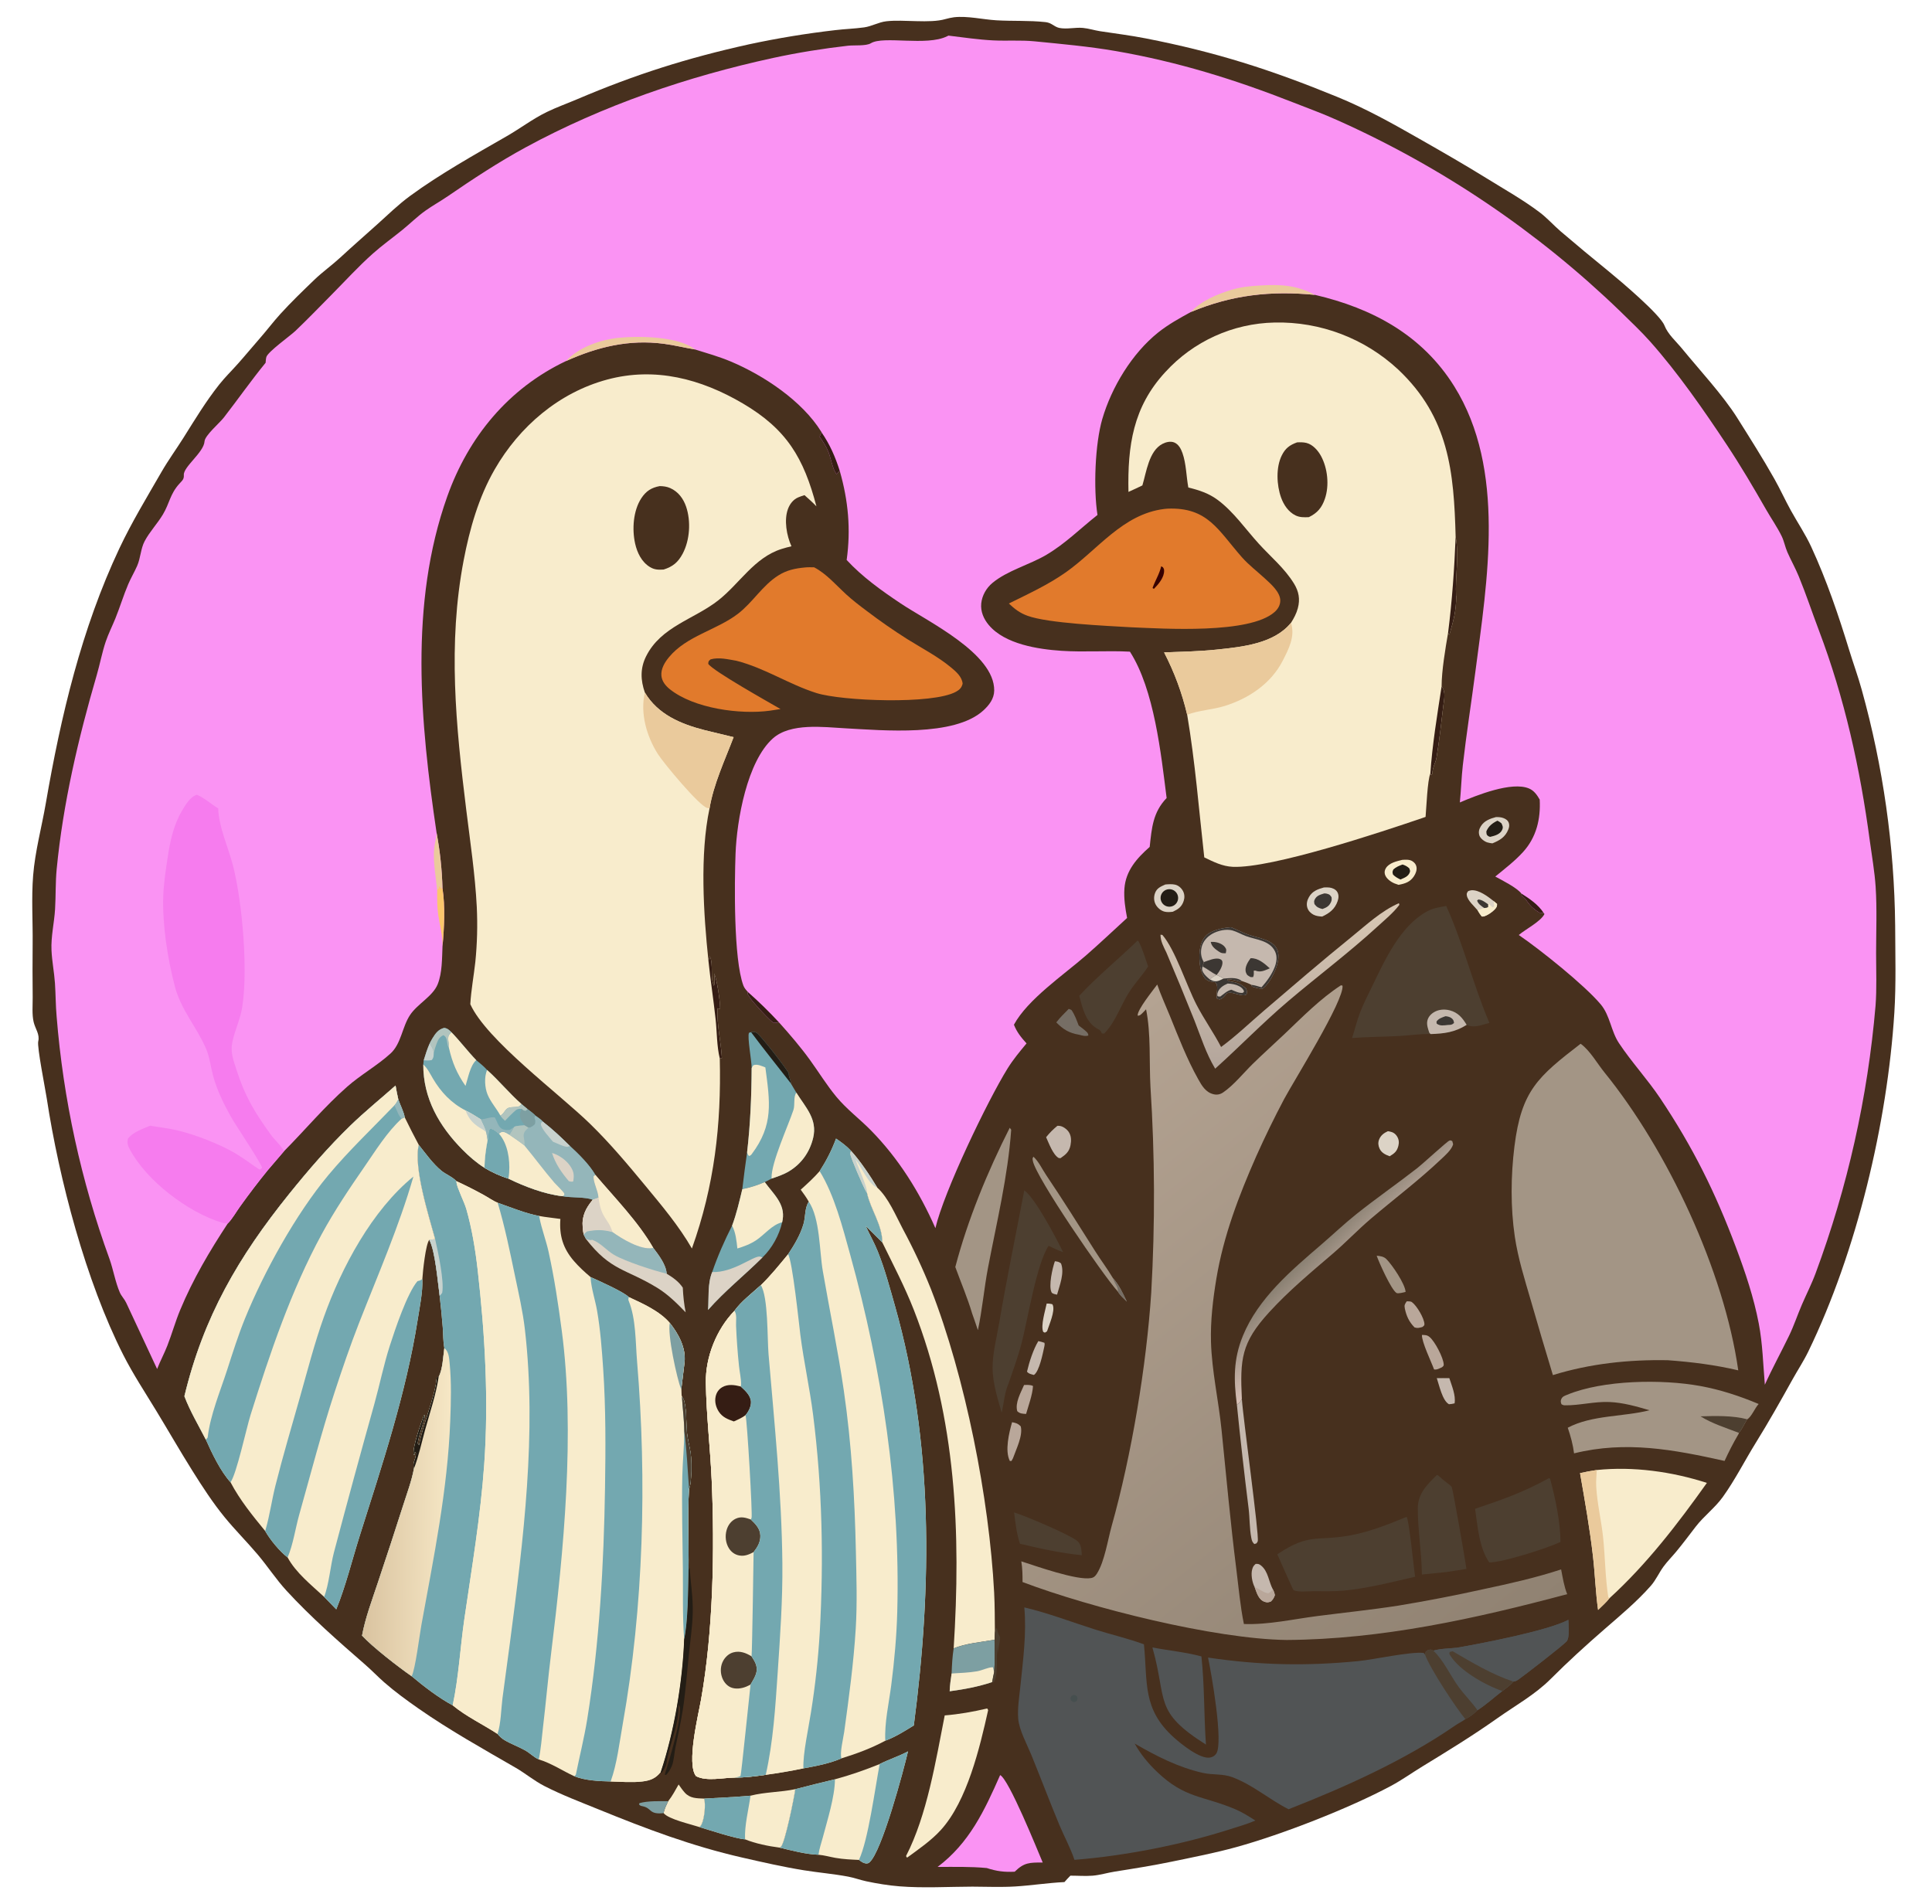 <?xml version="1.0" encoding="utf-8" ?><svg xmlns="http://www.w3.org/2000/svg" xmlns:xlink="http://www.w3.org/1999/xlink" width="1041" height="1026" viewBox="0 0 1041 1026"><path fill="#47301E" transform="scale(2.137 2.137)" d="M240.55 4.35C243.958 3.972 247.782 4.912 251.211 5.118C255.308 5.363 259.465 5.126 263.55 5.569C264.175 5.637 264.66 5.798 265.198 6.117C265.783 6.463 266.391 6.897 267.066 7.038C268.975 7.435 271.112 6.854 273.058 7.04C274.515 7.179 275.953 7.652 277.402 7.875C281.245 8.465 285.074 8.932 288.897 9.682C306.717 13.175 320.364 17.553 337.131 24.416C344.487 27.426 350.989 31.074 357.872 34.999C363.578 38.253 369.254 41.502 374.838 44.963C379.284 47.72 384.036 50.387 388.208 53.544C390.103 54.978 391.67 56.75 393.456 58.303C397.475 61.734 401.537 65.114 405.64 68.444C408.475 70.756 418.565 79.278 419.663 82.058C420.562 84.334 422.585 86.054 424.124 87.932C428.487 93.26 434.468 99.712 438.011 105.351C441.197 110.421 444.468 115.57 447.405 120.784C448.871 123.386 450.102 126.111 451.545 128.723C453.23 131.774 455.228 134.734 456.686 137.899C460.594 146.385 463.54 155.077 466.272 163.987C467.292 167.315 468.496 170.588 469.418 173.945C474.807 193.31 477.64 213.297 477.844 233.398C477.864 240.684 478.097 248.107 477.637 255.378C475.878 283.176 468.164 315.608 455.938 340.81C454.764 343.23 453.259 345.5 451.954 347.852C448.96 353.249 445.965 358.556 442.71 363.806C439.919 368.307 437.492 373.144 434.415 377.441C432.408 380.243 429.612 382.282 427.531 384.997C425.908 387.113 424.303 389.26 422.6 391.311C421.572 392.548 420.402 393.722 419.451 395.014C418.308 396.566 417.509 398.438 416.235 399.882C412.681 403.909 408.534 407.354 404.497 410.866C399.888 414.874 395.307 419.041 390.996 423.362C387.034 427.332 382.077 430.064 377.528 433.283C371.383 437.632 365.081 441.497 358.661 445.418C356 447.043 353.452 448.873 350.701 450.345C340.116 456.009 323.262 462.576 311.75 465.759C306.377 467.245 300.895 468.304 295.439 469.438C290.645 470.434 285.896 471.184 281.066 471.948C279.19 472.245 277.369 472.826 275.471 472.977C273.652 473.123 271.72 472.969 269.888 472.972C269.36 473.473 268.88 474.047 268.39 474.587C264.204 474.788 260.117 475.442 255.963 475.697C252.406 475.914 248.754 475.754 245.187 475.741C239.139 475.757 232.804 476.143 226.789 475.661C224.04 475.441 221.091 474.964 218.396 474.384C216.874 474.057 215.409 473.507 213.874 473.217C210.188 472.521 206.387 472.209 202.676 471.61C197.478 470.772 192.286 469.581 187.152 468.41C174.47 465.518 162.981 461.177 150.984 456.286C146.336 454.391 141.777 452.675 137.289 450.385C134.68 449.054 132.503 447.196 129.997 445.747C121.776 440.992 113.277 436.249 105.485 430.802C102.569 428.764 99.563 426.576 96.888 424.23C95.252 422.795 93.754 421.215 92.109 419.784C85.276 413.836 78.354 407.765 72.216 401.087C69.617 398.258 67.454 394.922 64.957 391.974C62.262 388.793 59.285 385.819 56.652 382.601C53.651 378.932 51.011 374.862 48.496 370.85C45.364 365.854 42.438 360.744 39.375 355.709C36.555 351.071 33.545 346.502 31.086 341.66C21.661 323.095 14.903 297.398 11.794 277.008C11.43 274.622 9.303 263.959 9.639 262.599C10.078 260.818 8.912 259.468 8.494 257.758C8.028 255.851 8.258 253.437 8.241 251.475C8.201 246.985 8.179 242.524 8.23 238.035C8.296 232.317 7.901 226.487 8.353 220.789C8.838 214.675 10.512 208.596 11.552 202.553C15.333 180.6 20.564 158.502 30.109 138.266C33.227 131.655 37.064 125.353 40.707 119.023C42.434 116.022 44.438 113.286 46.273 110.368C49.179 105.746 51.854 101.294 55.261 96.983C56.721 95.137 58.414 93.49 59.977 91.733C61.88 89.596 63.702 87.376 65.59 85.222C67.313 83.257 68.886 81.161 70.642 79.226C73.366 76.223 76.36 73.337 79.284 70.527C81.356 68.535 83.714 66.874 85.822 64.923C88.905 62.069 92.037 59.346 95.154 56.539C97.877 54.086 100.429 51.586 103.394 49.408C110.82 43.951 119.773 38.94 127.797 34.324C131.226 32.351 134.294 29.985 137.885 28.238C140.358 27.034 142.99 26.101 145.521 25.022C160.175 18.774 173.295 14.62 188.857 11.176C196.047 9.633 203.307 8.439 210.613 7.598C213.023 7.307 215.475 7.238 217.874 6.906C219.805 6.639 221.524 5.587 223.484 5.363C227.888 4.859 234.408 5.972 238.385 4.808C239.11 4.596 239.803 4.466 240.55 4.35Z"/><path fill="#FA93F3" transform="scale(2.137 2.137)" d="M39.616 345.211L31.818 328.509C31.385 327.585 30.621 326.85 30.219 325.928C29.085 323.33 28.579 320.205 27.621 317.493C20.439 297.776 15.949 277.18 14.273 256.262C14.024 253.479 14.046 250.687 13.854 247.904C13.663 245.148 13.112 242.42 12.985 239.658C12.822 236.122 13.673 232.752 13.884 229.252C14.087 225.876 13.966 222.499 14.293 219.125C15.894 202.608 19.747 186.128 24.391 170.235C25.207 167.443 25.732 164.521 26.665 161.771C27.336 159.797 28.305 157.884 29.092 155.947C30.245 153.106 31.129 150.139 32.327 147.326C33.003 145.737 33.899 144.247 34.59 142.667C35.448 140.705 35.466 138.368 36.467 136.471C37.723 134.089 39.696 132.037 41.083 129.712C42.775 126.875 42.844 124.617 45.224 121.974C45.928 121.192 46.423 120.876 46.35 119.775C46.213 117.711 51.39 114.089 51.569 111.301C51.666 109.799 55.36 106.674 56.411 105.319C59.974 100.727 63.286 95.984 66.97 91.477C67.016 91.029 67.034 90.436 67.164 90.013C67.571 88.683 73.215 84.651 74.467 83.459C77.499 80.573 80.425 77.528 83.374 74.553C86.891 71.005 90.322 67.227 94.053 63.908C96.447 61.779 99.086 59.904 101.57 57.878C103.462 56.333 105.236 54.576 107.223 53.156C109.048 51.85 111.038 50.763 112.893 49.489C119.217 45.146 125.807 40.815 132.553 37.15C151.98 26.595 173.369 19.29 194.939 14.611C201.116 13.271 207.545 12.239 213.826 11.525C215.288 11.359 218.395 11.64 219.568 10.91C222.726 8.945 233.647 11.716 238.812 9.142L239.134 8.98C242.811 9.428 246.709 10 250.398 10.185C253.862 10.359 257.383 10.078 260.834 10.419C267.622 11.089 274.565 11.706 281.284 12.867C296.988 15.581 311.348 20.048 326.149 25.862C329.823 27.305 333.58 28.669 337.173 30.296C363.597 42.102 387.756 58.428 408.565 78.542C411.104 81.042 413.74 83.503 416.106 86.167C423.067 94.007 429.601 103.421 435.381 112.148C438.926 117.5 442.113 122.914 445.296 128.483C446.574 130.717 448.104 132.901 449.232 135.21C449.854 136.485 450.094 137.922 450.663 139.223C451.563 141.281 452.674 143.234 453.53 145.316C455.373 149.793 456.9 154.427 458.616 158.957C465.105 176.092 469.014 193.79 471.437 211.915C471.957 215.801 472.668 219.737 472.923 223.649C473.282 229.172 473.04 234.849 473.037 240.387C473.034 244.766 473.231 249.257 472.896 253.62C470.927 276.684 465.842 299.375 457.782 321.074C456.786 323.776 455.447 326.377 454.31 329.023C453.205 331.596 452.325 334.267 451.109 336.79C449.107 340.942 446.881 344.97 444.986 349.176C444.543 344.014 444.433 338.86 443.456 333.752C442.187 327.119 440.051 320.813 437.685 314.501C432.511 300.699 426.891 289.353 418.647 277.008C415.421 272.178 411.411 267.866 408.202 263.039C406.175 259.989 405.972 256.085 403.604 253.263C399.518 248.394 388.277 239.404 382.945 235.775C384.637 234.311 388.466 232.401 389.416 230.484L389.211 230.205C388.866 230.222 388.498 230.17 388.153 230.145C386.926 229.426 385.863 228.481 385.053 227.303C384.679 226.758 384.391 226.433 383.882 226.011C383.606 225.782 383.66 225.656 383.595 225.314C382.46 223.828 378.749 221.98 377.018 221.032C379.407 219.069 381.956 217.123 384.034 214.83C387.39 211.126 388.476 206.535 388.221 201.625C387.562 200.48 386.806 199.376 385.553 198.838C381.193 196.963 372.268 200.56 368.085 202.348C368.398 199.214 368.481 196.063 368.838 192.923C369.725 185.11 370.963 177.302 371.982 169.5C375.004 146.358 379.77 118.384 366.658 97.392C358.597 84.486 346.061 77.742 331.574 74.358C320.446 73.271 310.654 74.337 300.268 78.676C297.437 80.221 294.541 81.825 292.016 83.843C285.433 89.106 280.285 97.613 277.934 105.646C276.089 111.954 275.684 123.272 276.717 129.852C272.377 133.276 268.65 137.058 263.838 139.904C259.551 142.438 254.02 143.844 250.223 147.002C248.695 148.273 247.618 150.154 247.411 152.142C247.198 154.184 248.021 156.08 249.32 157.623C253.382 162.445 261.747 163.716 267.642 164.109C273.383 164.491 279.162 164.022 284.9 164.327C291.036 173.89 292.735 190.049 294.151 201.23C290.67 204.86 290.404 208.796 289.88 213.562C286.643 216.416 283.83 219.559 283.508 224.073C283.332 226.533 283.722 229.064 284.185 231.476C280.722 234.637 277.309 237.884 273.776 240.963C268.146 245.87 259.108 252.006 255.651 258.393C256.386 260.268 257.489 261.633 258.832 263.107C257.138 265.146 255.456 267.16 254.055 269.419C248.976 277.604 237.99 300.486 235.85 309.692C231.864 300.62 226.53 292.075 219.551 284.993C216.726 282.126 213.491 279.713 210.909 276.604C208.495 273.699 206.482 270.415 204.272 267.352C201.877 264.033 199.193 260.905 196.463 257.859C196.379 257.843 196.297 257.808 196.211 257.81C195.805 257.821 195.505 257.983 195.083 257.897C194.426 257.763 189.763 252.644 189.245 251.798C188.998 251.394 188.728 251.007 188.464 250.614L188.575 250.145C188.122 249.651 187.671 249.15 187.434 248.513C184.938 241.811 185.189 222.619 185.457 215.319C185.769 206.797 188.374 191.998 194.876 186.198C199.328 182.226 207.647 183.352 213.157 183.65C222.628 184.161 240.626 185.837 247.928 179.161C249.394 177.82 250.653 176.202 250.677 174.13C250.783 164.766 233.93 156.733 227.117 152.177C222.264 148.932 217.457 145.507 213.477 141.207C214.552 133.458 213.885 126.264 211.74 118.766C211.412 119.002 211.571 118.866 211.216 119.256L210.931 119.574C209.898 118.224 209.522 115.575 208.872 113.957C208.31 112.557 207.529 111.361 206.664 110.134C206.813 109.75 206.973 109.402 207.156 109.035C207.125 108.977 207.099 108.916 207.064 108.86C202.243 101.082 192.573 94.669 184.302 91.178C181.341 89.929 178.315 89.085 175.261 88.125C172.602 87.689 169.996 87.028 167.322 86.68C158.569 85.539 150.615 87.479 142.669 91.066C128.181 97.959 118.111 110.193 112.778 125.17C103.149 152.215 105.95 182.219 110.084 210.033C110.947 214.641 111.443 219.311 111.567 223.999C112.274 228.493 112.001 234.05 111.575 238.593C111.436 241.665 111.517 245.29 110.364 248.173C109.139 251.235 105.246 253.143 103.387 255.95C101.39 258.967 101.169 263.195 98.466 265.655C95.093 268.724 90.978 270.994 87.52 274.043C81.769 279.112 76.984 284.867 71.618 290.288L67.509 295.09C65.101 298.052 62.785 301.088 60.564 304.193C59.598 305.521 58.574 307.371 57.429 308.512C52.837 315.493 48.635 322.604 45.425 330.34C44.196 333.302 43.343 336.392 42.174 339.375C41.397 341.357 40.385 343.223 39.616 345.211Z"/><path fill="#F67CEE" transform="scale(2.137 2.137)" d="M65.441 294.922C65.889 294.742 65.665 294.874 66.087 294.486C65.986 293.486 59.324 283.592 58.188 281.542C56.368 278.26 54.654 274.786 53.693 271.145C53.104 268.914 52.855 266.505 51.933 264.383C49.561 258.929 45.647 254.691 44.091 248.736C42.25 241.695 40.925 233.273 41.164 226C41.269 222.817 41.761 219.624 42.236 216.479C42.873 212.257 43.675 208.197 45.872 204.464C46.714 203.034 47.974 200.855 49.655 200.414C51.491 201.162 53.28 202.815 55.03 203.853C55.08 208.343 57.607 213.804 58.754 218.29C61.124 227.565 62.579 244.868 61.05 254.084C60.553 257.08 59.218 259.793 58.591 262.734C58.038 265.334 58.833 267.269 59.607 269.705C61.75 276.445 64.154 280.378 68.245 286.07C69.202 287.401 70.544 288.528 71.388 289.903C71.466 290.03 71.541 290.159 71.618 290.288L67.509 295.09C65.101 298.052 62.785 301.088 60.564 304.193C59.598 305.521 58.574 307.371 57.429 308.512C56.881 308.493 56.398 308.44 55.873 308.279C47.349 305.662 36.825 297.683 32.66 289.689C32.183 288.775 31.991 288.084 32.286 287.09C33.578 285.425 35.964 284.686 37.854 283.855C40.197 284.263 42.548 284.514 44.866 285.069C49.256 286.121 55.284 288.461 59.191 290.74C61.37 292.012 63.33 293.553 65.441 294.922Z"/><path fill="#EACA9C" transform="scale(2.137 2.137)" d="M300.268 78.676C302.867 75.836 306.929 74.174 310.543 73.068C312.96 72.329 315.308 72.136 317.817 71.984C322.953 71.673 326.933 71.908 331.574 74.358C320.446 73.271 310.654 74.337 300.268 78.676Z"/><path fill="#EACA9C" transform="scale(2.137 2.137)" d="M142.669 91.066C145.92 87.527 151.413 85.648 156.072 85.175C161.116 84.663 171.198 84.816 175.261 88.125C172.602 87.689 169.996 87.028 167.322 86.68C158.569 85.539 150.615 87.479 142.669 91.066Z"/><path fill="#EACA9C" transform="scale(2.137 2.137)" d="M110.084 210.033C110.947 214.641 111.443 219.311 111.567 223.999L111.267 224.014L110.697 223.453C110.567 223.661 110.636 223.51 110.675 223.952C110.279 224.317 110.259 224.193 110.235 224.783C109.936 220.831 108.847 216.223 109.742 212.329C109.901 211.639 110.006 210.997 110.065 210.291L110.084 210.033Z"/><path fill="#FBC76C" transform="scale(2.137 2.137)" d="M110.235 224.783C110.259 224.193 110.279 224.317 110.675 223.952C110.636 223.51 110.567 223.661 110.697 223.453L111.267 224.014L111.567 223.999C112.274 228.493 112.001 234.05 111.575 238.593C111.618 235.906 110.894 233.392 110.504 230.751C110.211 228.77 110.217 226.781 110.235 224.783Z"/><path fill="#351D14" transform="scale(2.137 2.137)" d="M207.156 109.035C209.276 112.132 210.609 115.198 211.74 118.766C211.412 119.002 211.571 118.866 211.216 119.256L210.931 119.574C209.898 118.224 209.522 115.575 208.872 113.957C208.31 112.557 207.529 111.361 206.664 110.134C206.813 109.75 206.973 109.402 207.156 109.035Z"/><path fill="#351D14" transform="scale(2.137 2.137)" d="M188.575 250.145C191.331 252.584 193.963 255.158 196.463 257.859C196.379 257.843 196.297 257.808 196.211 257.81C195.805 257.821 195.505 257.983 195.083 257.897C194.426 257.763 189.763 252.644 189.245 251.798C188.998 251.394 188.728 251.007 188.464 250.614L188.575 250.145Z"/><path fill="#351D14" transform="scale(2.137 2.137)" d="M383.595 225.314C385.639 226.598 387.891 228.141 389.211 230.205C388.866 230.222 388.498 230.17 388.153 230.145C386.926 229.426 385.863 228.481 385.053 227.303C384.679 226.758 384.391 226.433 383.882 226.011C383.606 225.782 383.66 225.656 383.595 225.314Z"/><path fill="#F8ECCC" transform="scale(2.137 2.137)" d="M118.583 253.219C118.783 249.666 119.46 246.094 119.85 242.552C120.312 237.96 120.435 233.34 120.217 228.73C119.798 220.518 118.557 212.291 117.551 204.135C114.943 182.995 112.871 162.396 116.909 141.27C118.426 133.34 120.678 125.405 124.729 118.366C130.962 107.537 140.942 98.976 153.127 95.704C165.167 92.472 176.729 95.523 187.28 101.726C198.396 108.261 202.655 115.507 205.852 127.68C204.89 126.684 203.883 125.768 202.843 124.854C202.304 125.03 201.754 125.203 201.234 125.431C199.99 125.975 199.152 127.075 198.685 128.323C197.634 131.133 198.345 135.09 199.557 137.751C198.709 137.947 197.869 138.175 197.039 138.435C190.154 140.624 186.5 147.148 181.103 151.387C174.998 156.182 166.642 157.974 162.895 165.521C161.39 168.553 161.511 171.508 162.592 174.628C165.853 180.141 171.638 182.568 177.634 184.106C180.076 184.711 182.522 185.304 184.97 185.885C182.788 191.623 179.899 197.77 178.901 203.848C176.43 215.488 177.378 230.467 178.623 242.234L178.962 241.115C179.956 243.185 178.973 246.512 180.02 248.577C180.323 247.675 180.108 246.406 180.065 245.455C180.803 247.058 181.584 252.518 181.57 254.346C181.133 254.365 181.349 254.396 180.924 254.243C180.706 258.483 181.801 262.652 182.02 266.866L181.483 266.906C181.887 283.644 180.122 298.973 174.456 314.825C171.177 309.144 166.953 304.12 162.785 299.077C158.315 293.669 153.902 288.398 148.88 283.485C141.014 275.789 122.639 262.238 118.583 253.219Z"/><path fill="#EACA9C" transform="scale(2.137 2.137)" d="M162.592 174.628C165.853 180.141 171.638 182.568 177.634 184.106C180.076 184.711 182.522 185.304 184.97 185.885C182.788 191.623 179.899 197.77 178.901 203.848C178.615 203.808 178.669 203.822 178.342 203.746C176.327 203.279 167.239 192.325 165.835 190.084C163.028 185.605 161.372 179.867 162.592 174.628Z"/><path fill="#351D14" transform="scale(2.137 2.137)" d="M178.623 242.234L178.962 241.115C179.956 243.185 178.973 246.512 180.02 248.577C180.323 247.675 180.108 246.406 180.065 245.455C180.803 247.058 181.584 252.518 181.57 254.346C181.133 254.365 181.349 254.396 180.924 254.243C180.706 258.483 181.801 262.652 182.02 266.866L181.483 266.906C180.733 263.894 180.767 260.136 180.432 257.012C179.903 252.077 179.135 247.172 178.623 242.234Z"/><path fill="#47301E" transform="scale(2.137 2.137)" d="M166.342 122.576C167.266 122.592 168.133 122.698 168.989 123.077C170.993 123.967 172.307 125.728 172.998 127.77C174.24 131.44 173.948 136.206 172.117 139.638C170.967 141.793 169.624 142.893 167.323 143.618C166.001 143.694 165.024 143.689 163.865 142.981C161.772 141.704 160.647 139.357 160.133 137.036C159.338 133.445 159.651 128.762 161.71 125.626C162.893 123.824 164.243 122.966 166.342 122.576Z"/><path fill="#F8ECCC" transform="scale(2.137 2.137)" d="M105.587 288.69C107.352 290.904 109.122 293.424 111.318 295.229C112.393 296.112 114.221 296.832 115.068 297.834C117.382 298.907 119.66 300.057 121.897 301.283C123.043 301.906 124.297 302.812 125.486 303.289C128.847 304.457 132.436 305.961 135.94 306.62C137.722 306.96 139.506 307.099 141.295 307.371C140.982 311.564 141.956 314.794 144.718 317.993C145.968 319.441 147.436 320.793 148.9 322.024C150.872 322.907 157.307 325.777 158.548 327.076C162.013 328.671 166.35 330.623 168.874 333.59C171.076 336.34 172.995 339.886 172.604 343.501C172.355 345.813 172.021 348.12 171.764 350.433C171.8 351 171.763 351.689 171.94 352.225C172.181 352.541 172.365 352.762 172.473 353.153C173.208 355.813 172.918 359.126 173.279 361.895C173.522 363.759 174.116 365.561 174.235 367.44C174.37 369.585 174.366 372.386 174.008 374.511C173.955 374.825 173.86 375.055 173.737 375.346C173.329 382.138 173.694 389.109 173.608 395.931C173.489 400.933 173.522 408.681 172.505 413.384C172.117 424.038 169.982 436.742 166.608 446.816C165.336 448.439 163.962 448.987 161.924 449.226C159.339 449.529 156.57 449.288 153.966 449.22C151.028 449.152 147.575 448.988 144.828 447.914C141.822 446.524 139.036 444.623 135.841 443.662C134.636 443.14 133.583 442.039 132.408 441.378C130.707 440.422 128.817 439.765 127.151 438.762C126.484 438.36 125.942 437.83 125.447 437.236C121.736 434.803 117.567 432.864 114.142 430.026C110.77 428.257 106.716 425.148 103.794 422.68C100.386 420.322 93.939 415.307 91.286 412.446C92.12 407.919 93.831 403.439 95.277 399.073C97.449 392.593 99.575 386.097 101.656 379.586C102.619 376.556 103.806 373.418 104.379 370.293C103.925 368.909 104.796 368.123 104.852 366.778C104.874 366.248 104.944 366.452 104.601 366.084L104.549 366.805L104.305 366.798C103.951 365.098 106.171 358.757 106.892 356.93L107.117 356.859C106.803 359.291 105.629 361.546 105.308 363.97L105.669 364.437C106.57 359.209 109.639 352.55 110.098 347.602C110.109 347.477 110.117 347.351 110.127 347.226L110.601 347.24C111.623 345.272 111.729 342.121 112.034 339.912C111.717 338.278 111.759 336.432 111.637 334.761C111.425 332.084 111.163 329.412 110.852 326.746C110.372 323.312 109.747 315.436 108.241 312.641L109.716 312.47C108.159 306.756 104.209 294.374 105.587 288.69Z"/><path fill="#73A8B0" transform="scale(2.137 2.137)" d="M105.587 288.69C107.352 290.904 109.122 293.424 111.318 295.229C112.393 296.112 114.221 296.832 115.068 297.834C115.075 297.938 115.078 298.042 115.088 298.146C115.213 299.45 117.068 303.109 117.563 304.826C118.979 309.744 119.861 315.112 120.438 320.198C122.283 336.438 123.241 352.971 122.088 369.304C121.168 382.327 118.962 395.333 117.083 408.25C116.054 415.315 115.631 423.132 114.142 430.026C110.77 428.257 106.716 425.148 103.794 422.68C100.386 420.322 93.939 415.307 91.286 412.446C92.12 407.919 93.831 403.439 95.277 399.073C97.449 392.593 99.575 386.097 101.656 379.586C102.619 376.556 103.806 373.418 104.379 370.293C103.925 368.909 104.796 368.123 104.852 366.778C104.874 366.248 104.944 366.452 104.601 366.084L104.549 366.805L104.305 366.798C103.951 365.098 106.171 358.757 106.892 356.93L107.117 356.859C106.803 359.291 105.629 361.546 105.308 363.97L105.669 364.437C106.57 359.209 109.639 352.55 110.098 347.602C110.109 347.477 110.117 347.351 110.127 347.226L110.601 347.24C111.623 345.272 111.729 342.121 112.034 339.912C111.717 338.278 111.759 336.432 111.637 334.761C111.425 332.084 111.163 329.412 110.852 326.746C110.372 323.312 109.747 315.436 108.241 312.641L109.716 312.47C108.159 306.756 104.209 294.374 105.587 288.69Z"/><defs><linearGradient id="gradient_0" gradientUnits="userSpaceOnUse" x1="92.198" y1="380.653" x2="112.858" y2="380.783"><stop offset="0" stop-color="#DAC4A1"/><stop offset="1" stop-color="#F5E6C4"/></linearGradient></defs><path fill="url(#gradient_0)" transform="scale(2.137 2.137)" d="M112.034 339.912C113.186 340.848 113.246 342.461 113.382 343.855C113.844 348.587 113.709 353.506 113.526 358.252C112.848 375.811 109.366 392.616 106.239 409.823C105.788 412.307 104.716 420.943 103.794 422.68C100.386 420.322 93.939 415.307 91.286 412.446C92.12 407.919 93.831 403.439 95.277 399.073C97.449 392.593 99.575 386.097 101.656 379.586C102.619 376.556 103.806 373.418 104.379 370.293C103.925 368.909 104.796 368.123 104.852 366.778C104.874 366.248 104.944 366.452 104.601 366.084L104.549 366.805L104.305 366.798C103.951 365.098 106.171 358.757 106.892 356.93L107.117 356.859C106.803 359.291 105.629 361.546 105.308 363.97L105.669 364.437C106.57 359.209 109.639 352.55 110.098 347.602C110.109 347.477 110.117 347.351 110.127 347.226L110.601 347.24C111.623 345.272 111.729 342.121 112.034 339.912Z"/><path fill="#231D15" transform="scale(2.137 2.137)" d="M104.379 370.293C103.925 368.909 104.796 368.123 104.852 366.778C104.874 366.248 104.944 366.452 104.601 366.084L104.549 366.805L104.305 366.798C103.951 365.098 106.171 358.757 106.892 356.93L107.117 356.859C106.803 359.291 105.629 361.546 105.308 363.97L105.669 364.437C106.57 359.209 109.639 352.55 110.098 347.602C110.109 347.477 110.117 347.351 110.127 347.226L110.601 347.24C109.927 351.647 108.399 356.155 107.209 360.458C106.318 363.679 105.588 367.185 104.379 370.293Z"/><path fill="#C8D2CE" transform="scale(2.137 2.137)" d="M109.716 312.47C110.433 315.562 112.057 323.104 111.494 326.008C111.291 326.268 111.114 326.542 110.852 326.746C110.372 323.312 109.747 315.436 108.241 312.641L109.716 312.47Z"/><path fill="#F8ECCC" transform="scale(2.137 2.137)" d="M115.068 297.834C117.382 298.907 119.66 300.057 121.897 301.283C123.043 301.906 124.297 302.812 125.486 303.289C127.299 309.337 128.539 315.453 129.827 321.626C130.766 326.123 131.813 330.623 132.342 335.19C135.363 361.278 131.993 388.191 128.591 414.096L126.69 428.255C126.337 431.088 126.32 434.527 125.447 437.236C121.736 434.803 117.567 432.864 114.142 430.026C115.631 423.132 116.054 415.315 117.083 408.25C118.962 395.333 121.168 382.327 122.088 369.304C123.241 352.971 122.283 336.438 120.438 320.198C119.861 315.112 118.979 309.744 117.563 304.826C117.068 303.109 115.213 299.45 115.088 298.146C115.078 298.042 115.075 297.938 115.068 297.834Z"/><path fill="#F8ECCC" transform="scale(2.137 2.137)" d="M158.548 327.076C162.013 328.671 166.35 330.623 168.874 333.59C171.076 336.34 172.995 339.886 172.604 343.501C172.355 345.813 172.021 348.12 171.764 350.433C171.8 351 171.763 351.689 171.94 352.225C172.181 352.541 172.365 352.762 172.473 353.153C173.208 355.813 172.918 359.126 173.279 361.895C173.522 363.759 174.116 365.561 174.235 367.44C174.37 369.585 174.366 372.386 174.008 374.511C173.955 374.825 173.86 375.055 173.737 375.346C173.329 382.138 173.694 389.109 173.608 395.931C173.489 400.933 173.522 408.681 172.505 413.384C172.117 424.038 169.982 436.742 166.608 446.816C165.336 448.439 163.962 448.987 161.924 449.226C159.339 449.529 156.57 449.288 153.966 449.22C155.59 444.744 156.168 439.49 157.007 434.788C162.281 405.205 163.13 373.264 160.63 343.328C160.223 338.454 160.375 332.55 158.508 328C158.347 327.608 158.455 327.48 158.548 327.076Z"/><path fill="#73A8B0" transform="scale(2.137 2.137)" d="M171.94 352.225C172.181 352.541 172.365 352.762 172.473 353.153C173.208 355.813 172.918 359.126 173.279 361.895C173.522 363.759 174.116 365.561 174.235 367.44C174.37 369.585 174.366 372.386 174.008 374.511C173.955 374.825 173.86 375.055 173.737 375.346C173.329 382.138 173.694 389.109 173.608 395.931C173.489 400.933 173.522 408.681 172.505 413.384C172.061 407.6 172.237 401.529 172.179 395.723C172.099 387.835 171.865 379.96 172.043 372.07C172.126 368.341 172.536 364.65 172.528 360.915C172.507 358.037 172.121 355.103 171.94 352.225Z"/><path fill="#4D3F30" transform="scale(2.137 2.137)" d="M171.94 352.225C172.181 352.541 172.365 352.762 172.473 353.153C173.208 355.813 172.918 359.126 173.279 361.895C173.522 363.759 174.116 365.561 174.235 367.44C174.37 369.585 174.366 372.386 174.008 374.511C173.955 374.825 173.86 375.055 173.737 375.346C173.353 370.554 173.18 365.676 172.528 360.915C172.507 358.037 172.121 355.103 171.94 352.225Z"/><path fill="#7D9FA2" transform="scale(2.137 2.137)" d="M168.874 333.59C171.076 336.34 172.995 339.886 172.604 343.501C172.355 345.813 172.021 348.12 171.764 350.433C170.632 347.448 168.267 336.518 168.874 333.59Z"/><path fill="#73A8B0" transform="scale(2.137 2.137)" d="M125.486 303.289C128.847 304.457 132.436 305.961 135.94 306.62L136.021 307.062C136.568 309.9 137.665 312.718 138.298 315.569C139.75 322.112 140.754 328.846 141.634 335.487C145.041 361.209 142.139 391.183 138.965 416.856C138.191 423.121 137.638 429.414 136.895 435.685C136.584 438.316 136.396 441.074 135.841 443.662C134.636 443.14 133.583 442.039 132.408 441.378C130.707 440.422 128.817 439.765 127.151 438.762C126.484 438.36 125.942 437.83 125.447 437.236C126.32 434.527 126.337 431.088 126.69 428.255L128.591 414.096C131.993 388.191 135.363 361.278 132.342 335.19C131.813 330.623 130.766 326.123 129.827 321.626C128.539 315.453 127.299 309.337 125.486 303.289Z"/><path fill="#73A8B0" transform="scale(2.137 2.137)" d="M148.9 322.024C150.872 322.907 157.307 325.777 158.548 327.076C158.455 327.48 158.347 327.608 158.508 328C160.375 332.55 160.223 338.454 160.63 343.328C163.13 373.264 162.281 405.205 157.007 434.788C156.168 439.49 155.59 444.744 153.966 449.22C151.028 449.152 147.575 448.988 144.828 447.914L145.198 447.499C146.136 442.817 147.313 438.193 148.07 433.476C151.142 414.311 152.248 394.547 152.55 375.158C152.705 365.181 152.758 355.079 152.082 345.123C151.755 340.303 151.381 335.325 150.556 330.564C150.078 327.812 149.109 325.023 148.913 322.243C148.907 322.17 148.904 322.097 148.9 322.024Z"/><path fill="#F8ECCC" transform="scale(2.137 2.137)" d="M284.529 124.041C284.286 112.434 285.666 102.638 293.819 93.826C300.901 86.059 310.861 81.542 321.369 81.33C332.913 81.069 344.102 85.326 352.552 93.194C365.324 105.261 366.586 118.877 367.023 135.37C367.956 140.245 366.872 145.42 367.129 150.382L367.192 150.241C367.126 154.226 366.518 156.322 365.449 160.057C365.163 159.749 365.267 159.917 365.12 159.564C364.441 163.538 363.492 169.109 363.483 173.068C364.617 174.505 364.096 176.42 363.896 178.123C363.396 182.38 362.91 186.741 362.214 190.966C361.958 192.517 361.29 193.099 361.114 195.191L360.838 195.462L360.648 195.052C359.916 196.7 359.636 203.82 359.444 205.989C359.252 206.062 359.058 206.131 358.864 206.197C348.222 209.834 320.689 218.999 310.836 218.58C308.212 218.468 305.959 217.316 303.642 216.2C302.291 204.172 301.354 192.181 299.333 180.228C298.02 174.668 296.13 169.573 293.511 164.506C297.916 164.345 302.355 164.263 306.742 163.804C313.134 163.134 321.217 162.346 325.507 157.051C326.242 155.907 326.882 154.694 327.234 153.374C327.845 151.086 327.483 149.136 326.256 147.14C323.874 143.265 320.396 140.416 317.37 137.085C314.034 133.414 311.061 129.068 307.051 126.077C304.795 124.395 302.321 123.584 299.623 122.933C299.099 120.086 299.104 116.973 298.142 114.235C297.776 113.192 297.168 112.031 296.091 111.582C295.144 111.188 293.988 111.472 293.11 111.923C289.68 113.685 289.045 119.075 288.038 122.408C286.885 122.979 285.697 123.499 284.529 124.041Z"/><path fill="#EACA9C" transform="scale(2.137 2.137)" d="M293.511 164.506C297.916 164.345 302.355 164.263 306.742 163.804C313.134 163.134 321.217 162.346 325.507 157.051C326.604 160.479 324.949 163.623 323.421 166.612C320.465 172.394 314.836 176.146 308.747 178.032C305.717 178.971 302.254 179.101 299.333 180.228C298.02 174.668 296.13 169.573 293.511 164.506Z"/><path fill="#351D14" transform="scale(2.137 2.137)" d="M363.483 173.068C364.617 174.505 364.096 176.42 363.896 178.123C363.396 182.38 362.91 186.741 362.214 190.966C361.958 192.517 361.29 193.099 361.114 195.191L360.838 195.462L360.648 195.052C361.127 187.812 362.385 180.25 363.483 173.068Z"/><path fill="#351D14" transform="scale(2.137 2.137)" d="M367.023 135.37C367.956 140.245 366.872 145.42 367.129 150.382L367.192 150.241C367.126 154.226 366.518 156.322 365.449 160.057C365.163 159.749 365.267 159.917 365.12 159.564C366.139 151.461 366.693 143.532 367.023 135.37Z"/><path fill="#47301E" transform="scale(2.137 2.137)" d="M327.052 111.548C327.825 111.507 328.63 111.505 329.388 111.687C331.004 112.077 332.346 113.621 333.098 115.026C334.759 118.129 335.201 122.429 334.059 125.769C333.286 128.03 332.145 129.373 330.012 130.406C328.838 130.46 327.734 130.493 326.65 129.967C324.867 129.101 323.668 127.297 323.016 125.482C321.887 122.34 321.675 117.892 323.179 114.854C324.075 113.042 325.179 112.213 327.052 111.548Z"/><path fill="#F8ECCC" transform="scale(2.137 2.137)" d="M210.799 287.106C212.183 288.061 213.44 288.962 214.582 290.206C214.523 290.467 214.383 290.723 214.406 290.99C214.481 291.879 217.764 299.459 218.413 300.499C218.473 300.595 218.535 300.689 218.596 300.784C219.495 304.987 222.469 308.833 222.467 313.3L218.276 309.136C219.268 311.308 220.45 313.381 221.336 315.601C223.107 320.036 224.368 324.755 225.668 329.346C235.386 363.654 235.021 399.993 230.407 435.089C228.15 436.5 225.721 438.008 223.221 438.944C219.683 440.849 216.004 442.204 212.176 443.392C209.196 444.683 205.768 445.34 202.575 445.913C199.429 446.566 196.261 447.108 193.076 447.539C190.557 447.911 187.785 448.26 185.239 448.242C182.307 448.263 178.155 449.266 175.504 447.874C173.021 444.808 176.087 432.406 176.772 428.547C179.833 411.285 180.221 390.738 179.445 373.28C179.08 365.068 178.096 356.856 177.972 348.636C177.874 342.182 180.662 335.189 185.178 330.549C186.818 328.216 189.727 325.996 191.84 324.066C194.32 321.673 196.502 318.939 198.696 316.289C200.268 313.93 201.801 311.376 202.596 308.636C203.138 306.77 202.843 304.686 203.921 303.019C203.326 301.95 202.61 300.981 201.891 299.994C203.556 298.492 205.188 297.015 206.664 295.32C208.361 292.674 209.705 290.057 210.799 287.106Z"/><path fill="#F8ECCC" transform="scale(2.137 2.137)" d="M198.696 316.289C199.805 317.829 201.468 333.977 201.792 336.529C202.655 343.338 204.168 350.043 205.025 356.843C207.325 375.085 207.71 393.144 206.701 411.495C206.297 418.274 205.557 425.029 204.485 431.735C203.906 435.567 202.384 442.368 202.575 445.913C199.429 446.566 196.261 447.108 193.076 447.539C190.557 447.911 187.785 448.26 185.239 448.242C182.307 448.263 178.155 449.266 175.504 447.874C173.021 444.808 176.087 432.406 176.772 428.547C179.833 411.285 180.221 390.738 179.445 373.28C179.08 365.068 178.096 356.856 177.972 348.636C177.874 342.182 180.662 335.189 185.178 330.549C186.818 328.216 189.727 325.996 191.84 324.066C194.32 321.673 196.502 318.939 198.696 316.289Z"/><path fill="#F8ECCC" transform="scale(2.137 2.137)" d="M185.178 330.549C185.848 331.382 185.547 333.126 185.588 334.232C185.728 337.644 185.975 341.051 186.329 344.447C186.481 345.931 186.883 347.642 186.857 349.116C186.853 349.335 186.814 349.423 186.755 349.612C187.847 350.596 189.254 351.856 189.349 353.442C189.42 354.624 188.734 355.978 187.979 356.848C188.382 358.05 189.776 382.045 189.498 382.776C189.448 382.908 189.361 383.023 189.292 383.146C190.489 384.27 191.661 385.458 191.714 387.217C191.763 388.857 190.978 390.146 190.011 391.384C190.021 391.412 189.655 416.409 189.497 417.666C190.28 418.869 191.043 420.082 190.742 421.586C190.501 422.788 189.836 423.733 189.243 424.776C189.03 426.467 186.879 447.727 186.712 447.831C186.273 448.107 185.741 448.155 185.239 448.242C182.307 448.263 178.155 449.266 175.504 447.874C173.021 444.808 176.087 432.406 176.772 428.547C179.833 411.285 180.221 390.738 179.445 373.28C179.08 365.068 178.096 356.856 177.972 348.636C177.874 342.182 180.662 335.189 185.178 330.549Z"/><path fill="#4D3F30" transform="scale(2.137 2.137)" d="M189.243 424.776C188.912 424.952 188.581 425.128 188.236 425.275C187.009 425.798 185.393 426.032 184.148 425.439C183.099 424.939 182.374 423.939 182.017 422.853C181.574 421.508 181.672 419.976 182.372 418.735C182.914 417.774 183.812 416.96 184.891 416.667C186.582 416.208 188.071 416.798 189.497 417.666C190.28 418.869 191.043 420.082 190.742 421.586C190.501 422.788 189.836 423.733 189.243 424.776Z"/><path fill="#4D3F30" transform="scale(2.137 2.137)" d="M190.011 391.384C188.843 391.993 187.773 392.468 186.427 392.238C185.315 392.047 184.398 391.383 183.8 390.438C182.957 389.103 182.773 387.37 183.195 385.861C183.541 384.622 184.311 383.532 185.489 382.968C186.818 382.333 187.972 382.688 189.292 383.146C190.489 384.27 191.661 385.458 191.714 387.217C191.763 388.857 190.978 390.146 190.011 391.384Z"/><path fill="#351D14" transform="scale(2.137 2.137)" d="M185.025 358.434C183.516 357.886 182.183 357.4 181.254 355.989C180.509 354.858 180.147 353.463 180.445 352.122C180.663 351.145 181.206 350.335 182.07 349.819C183.516 348.956 185.206 349.222 186.755 349.612C187.847 350.596 189.254 351.856 189.349 353.442C189.42 354.624 188.734 355.978 187.979 356.848C187.055 357.547 186.076 357.967 185.025 358.434Z"/><path fill="#73A8B0" transform="scale(2.137 2.137)" d="M185.178 330.549C186.818 328.216 189.727 325.996 191.84 324.066C193.716 327.078 193.441 337.493 193.778 341.462C195.262 358.947 197.099 376.674 197.266 394.226C197.354 403.473 196.701 412.601 196.081 421.817C195.508 430.33 194.961 439.197 193.076 447.539C190.557 447.911 187.785 448.26 185.239 448.242C185.741 448.155 186.273 448.107 186.712 447.831C186.879 447.727 189.03 426.467 189.243 424.776C189.836 423.733 190.501 422.788 190.742 421.586C191.043 420.082 190.28 418.869 189.497 417.666C189.655 416.409 190.021 391.412 190.011 391.384C190.978 390.146 191.763 388.857 191.714 387.217C191.661 385.458 190.489 384.27 189.292 383.146C189.361 383.023 189.448 382.908 189.498 382.776C189.776 382.045 188.382 358.05 187.979 356.848C188.734 355.978 189.42 354.624 189.349 353.442C189.254 351.856 187.847 350.596 186.755 349.612C186.814 349.423 186.853 349.335 186.857 349.116C186.883 347.642 186.481 345.931 186.329 344.447C185.975 341.051 185.728 337.644 185.588 334.232C185.547 333.126 185.848 331.382 185.178 330.549Z"/><path fill="#73A8B0" transform="scale(2.137 2.137)" d="M203.921 303.019C206.768 307.164 206.604 315.548 207.457 320.487C209.196 330.565 211.294 340.568 212.765 350.697C214.729 364.222 215.511 377.705 215.804 391.354C215.942 397.802 216.158 404.271 215.761 410.714C215.223 419.446 214.048 428.035 212.859 436.695C212.662 438.134 211.665 442.239 212.176 443.392C209.196 444.683 205.768 445.34 202.575 445.913C202.384 442.368 203.906 435.567 204.485 431.735C205.557 425.029 206.297 418.274 206.701 411.495C207.71 393.144 207.325 375.085 205.025 356.843C204.168 350.043 202.655 343.338 201.792 336.529C201.468 333.977 199.805 317.829 198.696 316.289C200.268 313.93 201.801 311.376 202.596 308.636C203.138 306.77 202.843 304.686 203.921 303.019Z"/><path fill="#73A8B0" transform="scale(2.137 2.137)" d="M210.799 287.106C212.183 288.061 213.44 288.962 214.582 290.206C214.523 290.467 214.383 290.723 214.406 290.99C214.481 291.879 217.764 299.459 218.413 300.499C218.473 300.595 218.535 300.689 218.596 300.784C219.495 304.987 222.469 308.833 222.467 313.3L218.276 309.136C219.268 311.308 220.45 313.381 221.336 315.601C223.107 320.036 224.368 324.755 225.668 329.346C235.386 363.654 235.021 399.993 230.407 435.089C228.15 436.5 225.721 438.008 223.221 438.944C222.972 434.521 224.137 429.401 224.707 425.008C225.503 418.865 226.07 412.591 226.234 406.396C227.035 376.092 222.438 345.544 214.364 316.379C212.478 309.568 210.396 301.359 206.664 295.32C208.361 292.674 209.705 290.057 210.799 287.106Z"/><path fill="#F8ECCC" transform="scale(2.137 2.137)" d="M99.734 273.739C99.915 274.915 100.179 276.076 100.427 277.239C100.895 278.619 101.815 280.338 102.038 281.732C103.175 284.074 104.358 286.394 105.587 288.69C104.209 294.374 108.159 306.756 109.716 312.47L108.241 312.641C107.322 313.752 106.607 320.602 106.496 322.492C106.616 325.847 105.831 329.504 105.31 332.81C102.36 351.519 96.338 369.407 90.661 387.401C88.749 393.463 87.179 399.946 84.786 405.819L81.719 402.667C78.554 399.729 74.566 396.568 72.521 392.73C70.494 391.182 68.134 388.296 66.862 386.065C63.67 382.175 60.477 378.249 58.126 373.775C55.608 371.013 53.428 366.446 51.907 363.019C50.075 359.443 47.918 355.832 46.499 352.076C51.311 332.061 60.127 316.923 72.99 300.967C77.838 294.954 82.777 289.241 88.327 283.851C91.965 280.317 95.935 277.102 99.734 273.739Z"/><path fill="#73A8B0" transform="scale(2.137 2.137)" d="M99.734 273.739C99.915 274.915 100.179 276.076 100.427 277.239C100.895 278.619 101.815 280.338 102.038 281.732L101.271 282.081C97.61 285.424 94.695 290.156 91.882 294.224C88.091 299.704 84.324 305.311 81.138 311.171C73.374 325.448 68.062 341.257 63.194 356.734C62.099 360.216 59.68 371.577 58.126 373.775C55.608 371.013 53.428 366.446 51.907 363.019C50.075 359.443 47.918 355.832 46.499 352.076C51.311 332.061 60.127 316.923 72.99 300.967C77.838 294.954 82.777 289.241 88.327 283.851C91.965 280.317 95.935 277.102 99.734 273.739Z"/><path fill="#F8ECCC" transform="scale(2.137 2.137)" d="M99.734 273.739C99.915 274.915 100.179 276.076 100.427 277.239C100.133 277.803 99.879 278.286 99.428 278.748C93.871 284.533 87.911 290.182 82.778 296.339C74.618 306.126 66.55 320.715 61.764 332.503C60.049 336.73 58.68 341.084 57.279 345.421C55.524 350.854 52.992 356.851 52.359 362.493L51.907 363.019C50.075 359.443 47.918 355.832 46.499 352.076C51.311 332.061 60.127 316.923 72.99 300.967C77.838 294.954 82.777 289.241 88.327 283.851C91.965 280.317 95.935 277.102 99.734 273.739Z"/><path fill="#94B6BA" transform="scale(2.137 2.137)" d="M100.427 277.239C100.895 278.619 101.815 280.338 102.038 281.732L101.271 282.081C100.333 281.142 100.216 280.221 99.624 279.108L99.428 278.748C99.879 278.286 100.133 277.803 100.427 277.239Z"/><path fill="#73A8B0" transform="scale(2.137 2.137)" d="M66.862 386.065L66.993 385.62C68.021 382.048 68.53 378.267 69.439 374.647C71.317 367.17 73.524 359.755 75.624 352.337C77.54 345.573 79.281 338.761 81.647 332.132C86.119 319.597 93.793 305.185 104.236 296.688C100.615 309.283 95.282 321.458 90.513 333.651C88.281 339.36 86.286 345.204 84.377 351.028C81.046 361.193 78.348 371.642 75.447 381.942C74.477 385.385 73.912 389.478 72.521 392.73C70.494 391.182 68.134 388.296 66.862 386.065Z"/><path fill="#73A8B0" transform="scale(2.137 2.137)" d="M106.496 322.492C106.616 325.847 105.831 329.504 105.31 332.81C102.36 351.519 96.338 369.407 90.661 387.401C88.749 393.463 87.179 399.946 84.786 405.819L81.719 402.667C82.945 399.582 83.299 394.899 84.183 391.518C87.498 378.987 90.902 366.479 94.396 353.996C95.755 349.104 96.753 344.111 98.31 339.276C99.636 335.158 102.646 326.16 105.258 323.057C105.662 322.971 105.933 322.918 106.276 322.671C106.352 322.616 106.422 322.552 106.496 322.492Z"/><defs><linearGradient id="gradient_1" gradientUnits="userSpaceOnUse" x1="373.527" y1="418.067" x2="259.352" y2="275.251"><stop offset="0" stop-color="#908272"/><stop offset="1" stop-color="#B4A392"/></linearGradient></defs><path fill="url(#gradient_1)" transform="scale(2.137 2.137)" d="M338.098 248.457L338.496 248.535C339.005 252.146 326.203 272.611 323.79 277.121C321.284 281.855 318.935 286.671 316.749 291.561C312.36 301.514 308.5 311.607 306.702 322.381C305.835 327.578 305.184 333.111 305.336 338.381C305.551 345.772 307.242 353.134 307.992 360.488C309.191 372.258 310.249 384.021 311.733 395.759C312.311 400.33 312.708 404.998 313.634 409.512C319.786 409.731 326.006 408.303 332.087 407.517C338.926 406.633 345.781 405.936 352.599 404.874C359.787 403.686 366.942 402.302 374.055 400.725C380.626 399.326 387.233 397.853 393.62 395.748C394.026 397.829 394.355 400.016 395.151 401.986C372.019 408.16 348.455 413.384 324.392 413.541C306.188 413.292 275.034 405.444 257.822 398.93C257.822 397.16 257.806 395.46 257.511 393.711C261.182 394.884 271.525 398.584 275.098 397.929C275.835 397.794 276.205 397.399 276.589 396.791C278.514 393.734 279.316 388.283 280.304 384.762C285.305 366.944 289.076 344.33 290.274 325.914C291.257 308.648 291.19 291.338 290.076 274.079C289.726 267.691 290.237 260.756 288.968 254.501C288.649 254.844 288.332 255.198 287.991 255.519C287.608 255.88 287.399 256.126 286.851 256.118C286.671 254.689 290.763 249.664 291.783 248.262C292.698 250.946 293.931 253.59 294.997 256.225C297.159 261.572 299.264 267.037 302.086 272.08C303.028 273.763 303.978 275.447 305.992 275.927C306.857 276.133 307.647 275.977 308.379 275.483C311.036 273.688 313.552 270.543 315.852 268.287C318.499 265.691 321.266 263.223 323.953 260.669C328.482 256.362 332.84 251.893 338.098 248.457Z"/><path fill="#515455" transform="scale(2.137 2.137)" d="M258.27 405.327C264.315 406.754 270.159 409.005 276.072 410.884C280.179 412.189 284.381 413.143 288.432 414.632C289.391 424.263 287.976 430.922 295.963 438.112C297.751 439.721 302.526 443.611 305.052 443.194C305.736 443.081 306.255 442.785 306.653 442.216C308.548 439.506 305.393 421.683 304.592 417.977C317.739 419.919 329.193 420.152 342.429 418.874C346.395 418.491 355.72 416.399 358.997 416.814L359.307 417.228L359.471 416.512C359.707 416.29 359.884 416.134 360.206 416.052C360.83 415.895 360.872 415.925 361.396 416.235C363.139 415.695 365.509 415.702 367.346 415.492C373.455 414.447 390.368 411.191 395.446 408.457C395.472 409.745 395.828 412.92 395.011 413.884C394.157 414.89 384.17 422.604 382.869 423.5C382.425 423.806 382.101 423.986 381.554 424.04C380.776 424.988 379.767 425.677 378.796 426.415C376.712 428.027 374.739 429.835 372.523 431.261C371.698 432.125 370.544 432.967 369.47 433.504C368.693 434.088 367.737 434.536 366.921 435.099C354.127 443.917 339.326 450.55 324.904 456.222C320.005 453.761 315.93 450.082 310.719 448.137C308.252 447.216 305.799 447.626 303.289 447.059C297.075 445.656 291.55 442.815 286.088 439.655C287.637 442.414 289.509 444.673 291.8 446.855C298.783 453.505 303.237 452.76 311.396 456.192C313.22 456.96 314.865 458.01 316.528 459.07C314.526 459.958 312.354 460.546 310.271 461.22C298.168 465.134 283.557 467.996 270.91 468.98C269.926 465.993 268.317 463.087 267.103 460.17C264.675 454.339 262.438 448.401 260.048 442.546C258.956 439.872 256.964 436.252 256.732 433.406C256.514 430.723 257.004 427.894 257.274 425.223C257.941 418.631 258.864 411.955 258.27 405.327Z"/><path fill="#515455" transform="scale(2.137 2.137)" d="M367.346 415.492C373.455 414.447 390.368 411.191 395.446 408.457C395.472 409.745 395.828 412.92 395.011 413.884C394.157 414.89 384.17 422.604 382.869 423.5C382.425 423.806 382.101 423.986 381.554 424.04C376.075 422.169 371.235 419.276 366.264 416.38L366.175 416.226C366.562 415.947 366.933 415.729 367.346 415.492Z"/><path fill="#515455" transform="scale(2.137 2.137)" d="M361.396 416.235C363.139 415.695 365.509 415.702 367.346 415.492C366.933 415.729 366.562 415.947 366.175 416.226L366.264 416.38C371.235 419.276 376.075 422.169 381.554 424.04C380.776 424.988 379.767 425.677 378.796 426.415C376.712 428.027 374.739 429.835 372.523 431.261C371.12 429.238 369.292 427.439 367.82 425.438C365.734 422.601 363.946 418.588 361.396 416.235Z"/><path fill="#4D3F30" transform="scale(2.137 2.137)" d="M378.796 426.415C374.526 424.944 367.987 421.273 365.62 417.381C365.353 416.942 365.429 417.002 365.53 416.554L366.264 416.38C371.235 419.276 376.075 422.169 381.554 424.04C380.776 424.988 379.767 425.677 378.796 426.415Z"/><path fill="#4D3F30" transform="scale(2.137 2.137)" d="M359.307 417.228L359.471 416.512C359.707 416.29 359.884 416.134 360.206 416.052C360.83 415.895 360.872 415.925 361.396 416.235C363.946 418.588 365.734 422.601 367.82 425.438C369.292 427.439 371.12 429.238 372.523 431.261C371.698 432.125 370.544 432.967 369.47 433.504C366.978 430.454 360.559 420.727 359.307 417.228Z"/><path fill="#464F4F" transform="scale(2.137 2.137)" d="M270.335 427.547C270.647 427.354 271.046 427.372 271.339 427.592C271.632 427.813 271.759 428.191 271.659 428.544C271.559 428.898 271.253 429.153 270.888 429.188C270.477 429.227 270.093 428.978 269.961 428.586C269.829 428.195 269.984 427.765 270.335 427.547Z"/><path fill="#A39585" transform="scale(2.137 2.137)" d="M398.527 263.198C398.578 263.231 398.63 263.262 398.679 263.299C400.96 265.008 402.757 268.218 404.559 270.44C420.504 290.103 434.724 320.508 438.282 345.549C432.368 344.161 426.577 343.443 420.523 342.995C410.707 342.815 400.964 343.834 391.544 346.748C389.634 340.475 387.775 334.186 385.967 327.883C384.426 322.591 382.756 317.316 381.943 311.85C380.85 304.498 380.929 296.437 381.85 289.068C383.61 274.982 387.779 271.495 398.527 263.198Z"/><path fill="#E17A2C" transform="scale(2.137 2.137)" d="M202.913 143.097C203.667 143.003 204.496 143.057 205.258 143.047C208.387 144.672 210.799 147.54 213.377 149.897C214.997 151.377 216.727 152.702 218.483 154.014C221.809 156.546 225.242 158.934 228.774 161.17C232.444 163.467 236.478 165.546 239.805 168.315C241.089 169.382 242.563 170.659 242.716 172.407C242.459 173.41 241.968 173.915 241.064 174.42C235.2 177.697 212.213 176.773 205.843 174.755C198.851 172.54 192.862 168.454 185.665 166.617C183.566 166.265 181.258 165.673 179.171 166.268C178.633 166.735 178.632 166.691 178.575 167.398C179.809 169.226 193.946 177.135 196.797 178.793C195.907 178.945 195.015 179.083 194.121 179.209C186.614 180.232 174.954 178.654 168.878 173.784C167.806 172.924 166.89 171.795 166.764 170.381C166.612 168.66 167.601 167.019 168.654 165.743C173.133 160.315 180.615 158.933 186.049 154.784C189.798 151.92 192.228 147.622 196.269 145.09C198.379 143.768 200.468 143.327 202.913 143.097Z"/><path fill="#E17A2C" transform="scale(2.137 2.137)" d="M293.526 128.343C293.811 128.302 294.093 128.275 294.381 128.263C304.545 127.854 307.124 133.699 313.12 140.5C314.844 142.456 316.944 144.046 318.858 145.807C320.341 147.173 322.801 149.26 322.807 151.437C322.811 152.604 322.211 153.585 321.357 154.34C315.052 159.916 293.508 158.527 285.188 158.175C278.916 157.804 264.255 157.178 259.061 155.272C257.127 154.563 255.854 153.584 254.373 152.184C259.23 149.777 264.279 147.461 268.721 144.326C276.822 138.609 283.054 129.651 293.526 128.343Z"/><path fill="#370000" transform="scale(2.137 2.137)" d="M292.78 142.804L293.213 143.032C293.42 143.376 293.5 143.429 293.514 143.854C293.573 145.597 292.11 147.306 290.957 148.478C290.821 148.455 290.717 148.342 290.603 148.264C291.265 146.377 292.325 144.79 292.78 142.804Z"/><path fill="#73A8B0" transform="scale(2.137 2.137)" d="M108.347 263.093C108.572 262.649 108.805 262.213 109.065 261.788C109.813 260.569 110.55 259.549 111.995 259.197C112.854 259.313 113.21 259.706 113.821 260.291C116.016 262.54 117.891 265.069 120.075 267.323C121.011 268.116 122.008 268.88 122.814 269.806C125.86 272.522 128.423 275.714 131.496 278.404L133.019 279.667C133.713 280.197 134.424 280.703 135.029 281.335C135.528 281.722 136.456 282.28 136.794 282.781C139.239 284.679 141.486 286.777 143.68 288.956C145.896 290.989 148.596 293.641 150.111 296.268L149.657 296.66C149.683 298.455 150.793 300.171 150.917 302.033L149.452 302.548C147.735 301.771 143.957 302.07 141.807 301.632C137.329 301.138 132.206 299.171 128.187 297.204C126.183 296.581 123.942 295.559 122.146 294.477C120.123 293.208 118.299 291.621 116.623 289.927C110.735 283.974 106.697 276.954 106.724 268.426L106.832 267.381C107.274 265.913 107.724 264.495 108.347 263.093Z"/><path fill="#94B6BA" transform="scale(2.137 2.137)" d="M133.266 284.337C133.946 284.249 134.361 283.908 134.853 283.457C135.01 282.631 134.949 282.468 134.689 281.703L135.029 281.335C135.528 281.722 136.456 282.28 136.794 282.781C139.239 284.679 141.486 286.777 143.68 288.956C145.896 290.989 148.596 293.641 150.111 296.268L149.657 296.66C149.683 298.455 150.793 300.171 150.917 302.033L149.452 302.548C147.735 301.771 143.957 302.07 141.807 301.632C137.329 301.138 132.206 299.171 128.187 297.204C126.183 296.581 123.942 295.559 122.146 294.477C122.187 292.123 122.502 289.786 122.942 287.476C123.351 286.561 122.881 285.307 123.603 284.592C124.211 284.701 124.504 284.851 124.973 285.222C125.242 285.435 125.516 285.641 125.788 285.85C126.369 285.474 126.517 285.271 127.233 285.489C127.639 285.613 128.086 285.926 128.457 286.14C128.834 285.488 129.221 284.841 129.617 284.2C130.001 283.825 131.716 283.823 132.3 283.755L133.266 284.337Z"/><path fill="#F8ECCC" transform="scale(2.137 2.137)" d="M122.942 287.476C123.351 286.561 122.881 285.307 123.603 284.592C124.211 284.701 124.504 284.851 124.973 285.222C125.242 285.435 125.516 285.641 125.788 285.85C126.369 285.474 126.517 285.271 127.233 285.489C127.639 285.613 128.086 285.926 128.457 286.14C129.716 287.011 130.982 287.871 132.192 288.81C134.764 291.913 137.157 295.179 139.78 298.234C140.106 298.614 142.194 300.621 142.27 300.975C142.301 301.115 142.251 301.261 142.242 301.404L141.807 301.632C137.329 301.138 132.206 299.171 128.187 297.204C126.183 296.581 123.942 295.559 122.146 294.477C122.187 292.123 122.502 289.786 122.942 287.476Z"/><path fill="#73A8B0" transform="scale(2.137 2.137)" d="M122.942 287.476C123.351 286.561 122.881 285.307 123.603 284.592C124.211 284.701 124.504 284.851 124.973 285.222C125.242 285.435 125.516 285.641 125.788 285.85C128.018 288.383 128.595 292.338 128.378 295.652C128.339 296.172 128.275 296.69 128.187 297.204C126.183 296.581 123.942 295.559 122.146 294.477C122.187 292.123 122.502 289.786 122.942 287.476Z"/><path fill="#C8D2CE" transform="scale(2.137 2.137)" d="M136.794 282.781C139.239 284.679 141.486 286.777 143.68 288.956C143.539 289.023 143.403 289.101 143.257 289.157C142.592 289.412 140.218 288.186 139.426 287.903C138.629 286.893 136.583 284.789 136.378 283.527C136.323 283.191 136.596 283.023 136.794 282.781Z"/><path fill="#B1C4BE" transform="scale(2.137 2.137)" d="M132.3 283.755L133.266 284.337C132.726 284.855 132.102 285.346 132.038 286.143C131.965 287.055 132.445 287.888 132.192 288.81C130.982 287.871 129.716 287.011 128.457 286.14C128.834 285.488 129.221 284.841 129.617 284.2C130.001 283.825 131.716 283.823 132.3 283.755Z"/><path fill="#DCD3C6" transform="scale(2.137 2.137)" d="M139.187 290.737C140.777 291.16 142.67 292.487 143.626 293.823C144.656 295.264 144.835 296.203 144.524 297.93C144.038 298.01 143.899 297.98 143.441 297.857C141.594 295.702 140.05 293.472 139.187 290.737Z"/><path fill="#F8ECCC" transform="scale(2.137 2.137)" d="M106.724 268.426C107.798 269.39 108.424 270.723 109.146 271.953C111.156 275.375 113.782 278.165 117.372 280.003C118.73 280.684 119.987 281.449 121.259 282.278C121.722 283.333 122.393 284.491 122.637 285.611L122.942 287.476C122.502 289.786 122.187 292.123 122.146 294.477C120.123 293.208 118.299 291.621 116.623 289.927C110.735 283.974 106.697 276.954 106.724 268.426Z"/><path fill="#C8D2CE" transform="scale(2.137 2.137)" d="M117.372 280.003C118.73 280.684 119.987 281.449 121.259 282.278C121.722 283.333 122.393 284.491 122.637 285.611C122.365 285.305 122.143 285.055 121.78 284.856C119.586 283.653 118.25 282.372 117.372 280.003Z"/><path fill="#F8ECCC" transform="scale(2.137 2.137)" d="M122.814 269.806C125.86 272.522 128.423 275.714 131.496 278.404C130.974 279.041 130.827 279.067 130.018 279.138C129.192 279.211 128.257 279.088 127.629 279.751C127.095 280.317 126.91 280.951 126.156 281.299C125.178 279.481 123.76 277.974 122.95 276.043C122.215 274.291 122.054 271.576 122.814 269.806Z"/><path fill="#F8ECCC" transform="scale(2.137 2.137)" d="M113.196 264.243C113.293 263.469 112.99 262.652 113.001 261.867C113.011 261.058 113.266 260.848 113.821 260.291C116.016 262.54 117.891 265.069 120.075 267.323C118.516 268.746 118.019 271.853 117.374 273.826C115.188 270.674 114.05 267.987 113.196 264.243Z"/><path fill="#94B6BA" transform="scale(2.137 2.137)" d="M121.259 282.278L121.512 282.252C122.459 282.149 123.925 281.566 124.791 281.784L125.424 283.164C125.756 283.898 126.101 284.535 126.91 284.805C127.475 284.994 128.001 284.965 128.582 284.905L129.617 284.2C129.221 284.841 128.834 285.488 128.457 286.14C128.086 285.926 127.639 285.613 127.233 285.489C126.517 285.271 126.369 285.474 125.788 285.85C125.516 285.641 125.242 285.435 124.973 285.222C124.504 284.851 124.211 284.701 123.603 284.592C122.881 285.307 123.351 286.561 122.942 287.476L122.637 285.611C122.393 284.491 121.722 283.333 121.259 282.278Z"/><path fill="#7D9FA2" transform="scale(2.137 2.137)" d="M133.019 279.667C133.713 280.197 134.424 280.703 135.029 281.335L134.689 281.703C134.949 282.468 135.01 282.631 134.853 283.457C134.361 283.908 133.946 284.249 133.266 284.337L132.3 283.755C131.941 283.267 131.547 282.763 131.298 282.207C130.878 281.268 131.173 280.503 131.546 279.606C132.001 279.985 131.96 280.08 132.585 280.096L133.019 279.667Z"/><path fill="#B1C4BE" transform="scale(2.137 2.137)" d="M108.347 263.093C108.572 262.649 108.805 262.213 109.065 261.788C109.813 260.569 110.55 259.549 111.995 259.197C112.854 259.313 113.21 259.706 113.821 260.291C113.266 260.848 113.011 261.058 113.001 261.867C112.99 262.652 113.293 263.469 113.196 264.243C113.151 264.17 113.1 264.101 113.061 264.024C112.536 262.973 112.978 261.657 111.793 261.037C110.723 261.52 110.439 262.257 110.036 263.305C109.768 264.003 109.559 264.714 109.373 265.437C109.295 264.581 108.765 263.829 108.347 263.093Z"/><path fill="#B1C4BE" transform="scale(2.137 2.137)" d="M131.496 278.404L133.019 279.667L132.585 280.096C131.96 280.08 132.001 279.985 131.546 279.606C130.512 279.571 130.299 279.703 129.545 280.396C128.782 281.098 128.045 281.862 127.336 282.619C126.936 282.215 126.419 281.802 126.156 281.299C126.91 280.951 127.095 280.317 127.629 279.751C128.257 279.088 129.192 279.211 130.018 279.138C130.827 279.067 130.974 279.041 131.496 278.404Z"/><path fill="#C8D2CE" transform="scale(2.137 2.137)" d="M108.347 263.093C108.765 263.829 109.295 264.581 109.373 265.437C109.312 266.261 109.391 266.639 108.877 267.303C108.18 267.462 107.538 267.416 106.832 267.381C107.274 265.913 107.724 264.495 108.347 263.093Z"/><path fill="#F8ECCC" transform="scale(2.137 2.137)" d="M214.582 290.206C216.803 292.604 219.511 296.642 221.193 299.472C223.979 301.985 225.863 306.537 227.619 309.862C230.274 314.792 232.648 319.868 234.729 325.066C243.41 347.304 249.422 377.885 250.661 401.558C250.836 404.913 250.822 408.29 250.851 411.65L250.767 413.479C247.564 414.072 243.415 414.386 240.454 415.672C242.297 386.63 241.126 357.632 230.385 330.238C228.114 324.445 225.196 318.888 222.467 313.3C222.469 308.833 219.495 304.987 218.596 300.784C218.535 300.689 218.473 300.595 218.413 300.499C217.764 299.459 214.481 291.879 214.406 290.99C214.383 290.723 214.523 290.467 214.582 290.206Z"/><path fill="#C8D2CE" transform="scale(2.137 2.137)" d="M214.582 290.206C216.803 292.604 219.511 296.642 221.193 299.472C219.011 298.744 217.194 294.238 215.717 292.408C216.227 293.998 218.81 299.531 218.596 300.784C218.535 300.689 218.473 300.595 218.413 300.499C217.764 299.459 214.481 291.879 214.406 290.99C214.383 290.723 214.523 290.467 214.582 290.206Z"/><path fill="#4D3F30" transform="scale(2.137 2.137)" d="M340.906 261.745C341.6 259.63 342.109 257.453 342.905 255.371C343.809 253.004 345.009 250.708 346.11 248.425C349.218 241.983 353.067 233.624 359.563 229.964C359.685 229.895 359.81 229.829 359.933 229.761C361.383 228.961 363.04 228.754 364.649 228.445C368.962 237.968 371.415 248.306 375.543 257.955C373.517 258.411 371.818 259.328 369.799 258.438C366.759 260.321 364.22 260.632 360.723 260.753C358.214 260.653 355.41 261.098 352.87 261.235C348.882 261.449 344.89 261.45 340.906 261.745Z"/><path fill="#C5B8AE" transform="scale(2.137 2.137)" d="M360.723 260.753L360.392 260.439C360.092 259.542 359.706 258.515 359.861 257.559C360.016 256.603 360.609 255.865 361.403 255.338C362.605 254.541 364.144 254.41 365.518 254.764C367.607 255.302 368.751 256.666 369.799 258.438C366.759 260.321 364.22 260.632 360.723 260.753Z"/><path fill="#3C3733" transform="scale(2.137 2.137)" d="M364.461 256.249C364.936 256.285 365.515 256.408 365.911 256.691C366.417 257.054 366.557 257.373 366.614 257.965C366.025 258.485 365.825 258.406 365.062 258.458C364.035 258.552 363.102 258.783 362.233 258.104L362.199 257.589C362.782 256.792 363.57 256.586 364.461 256.249Z"/><path fill="#A39585" transform="scale(2.137 2.137)" d="M395.29 360.019C401.427 356.772 409.276 357.302 415.904 355.616C412.62 354.647 409.255 353.681 405.819 353.536C401.912 353.371 398.238 354.434 394.552 354.367C394.202 354.361 393.984 354.269 393.697 354.08C393.523 353.595 393.435 353.279 393.674 352.765C393.975 352.116 394.534 351.96 395.14 351.708C404.17 347.956 419.058 347.74 428.682 349.495C433.797 350.427 438.648 352.03 443.428 354.034C442.441 355.076 441.652 357.252 440.543 357.892C439.867 358.95 439.244 360.4 438.439 361.311C438.38 361.6 438.427 361.49 438.273 361.749C436.988 363.916 435.885 366.104 434.83 368.39C422.015 365.535 409.944 363.249 396.882 366.482C396.605 364.271 396.013 362.122 395.29 360.019Z"/><path fill="#4D3F30" transform="scale(2.137 2.137)" d="M428.768 357.148C432.512 357.024 436.919 356.923 440.543 357.892C439.867 358.95 439.244 360.4 438.439 361.311C435.25 360.083 431.661 358.968 428.768 357.148Z"/><path fill="#F8ECCC" transform="scale(2.137 2.137)" d="M402.597 370.682C411.836 369.728 421.555 371.088 430.372 373.93C423.034 384.246 415.191 394.467 405.803 403.017C405.01 404.068 403.875 405.03 402.937 405.967C402.308 401.481 402.164 396.891 401.644 392.384C400.836 385.378 399.603 378.413 398.388 371.469C399.789 371.151 401.176 370.89 402.597 370.682Z"/><path fill="#EACA9C" transform="scale(2.137 2.137)" d="M398.388 371.469C399.789 371.151 401.176 370.89 402.597 370.682C402.569 372.026 402.392 373.356 402.46 374.7C402.684 379.125 403.785 383.467 404.227 387.874C404.72 392.782 404.753 397.875 405.506 402.735L405.803 403.017C405.01 404.068 403.875 405.03 402.937 405.967C402.308 401.481 402.164 396.891 401.644 392.384C400.836 385.378 399.603 378.413 398.388 371.469Z"/><path fill="#F8ECCC" transform="scale(2.137 2.137)" d="M221.802 444.829C224.127 443.638 226.643 442.867 228.946 441.629C227.856 446.336 222.342 466.978 219.208 469.635C218.792 469.987 218.357 469.941 217.867 469.78C217.438 469.638 216.937 469.268 216.571 469C214.6 468.915 212.628 468.829 210.681 468.49C209.205 468.233 207.885 467.827 206.369 467.697C203.256 467.595 199.595 466.638 196.557 465.899C196.667 465.834 196.789 465.785 196.887 465.703C197.903 464.846 200.297 453.033 200.516 451.163C203.845 450.299 207.182 449.467 210.527 448.668C214.311 447.653 218.171 446.299 221.802 444.829Z"/><path fill="#73A8B0" transform="scale(2.137 2.137)" d="M200.516 451.163C203.845 450.299 207.182 449.467 210.527 448.668C210.478 453.184 208.596 458.998 207.449 463.376C207.083 464.775 206.546 466.263 206.369 467.697C203.256 467.595 199.595 466.638 196.557 465.899C196.667 465.834 196.789 465.785 196.887 465.703C197.903 464.846 200.297 453.033 200.516 451.163Z"/><path fill="#73A8B0" transform="scale(2.137 2.137)" d="M221.802 444.829C224.127 443.638 226.643 442.867 228.946 441.629C227.856 446.336 222.342 466.978 219.208 469.635C218.792 469.987 218.357 469.941 217.867 469.78C217.438 469.638 216.937 469.268 216.571 469C218.914 464.06 220.64 450.892 221.802 444.829Z"/><path fill="#4D3F30" transform="scale(2.137 2.137)" d="M354.66 382.488C355.32 383.41 356.428 395.247 356.811 397.59C350.943 398.939 344.697 400.566 338.696 401.103C336.194 401.326 333.617 401.236 331.106 401.24C329.703 401.242 327.846 401.479 326.519 401.122C326.05 400.996 326.09 400.833 325.861 400.433C324.572 397.609 323.304 394.775 322.06 391.93C330.323 386.412 331.95 388.775 340.726 387.112C345.422 386.222 350.248 384.328 354.66 382.488Z"/><path fill="#73A8B0" transform="scale(2.137 2.137)" d="M189.376 260.279C189.968 260.187 190.322 260.122 190.836 260.494C192.038 261.362 197.918 268.981 198.878 270.623L198.886 270.972C198.907 271.641 199.58 272.848 199.363 273.127C199.829 273.935 200.306 274.737 200.793 275.532C203.115 279.25 206.157 282.195 205.028 286.918C204.168 290.515 202.086 293.471 198.899 295.378C197.539 296.192 196.036 296.684 194.545 297.202L192.827 298.087C190.93 298.9 189.194 299.463 187.163 299.866C187.508 296.766 187.945 293.667 188.373 290.577C189.184 283.614 189.494 276.355 189.521 269.351C189.547 267.61 188.364 261.421 188.851 260.424L189.376 260.279Z"/><path fill="#F8ECCC" transform="scale(2.137 2.137)" d="M200.793 275.532C203.115 279.25 206.157 282.195 205.028 286.918C204.168 290.515 202.086 293.471 198.899 295.378C197.539 296.192 196.036 296.684 194.545 297.202C194.545 297.124 194.545 297.045 194.543 296.966C194.458 293.199 198.708 283.921 200.047 279.918C200.496 278.577 199.991 276.539 200.793 275.532Z"/><path fill="#F8ECCC" transform="scale(2.137 2.137)" d="M189.521 269.351C189.721 268.982 189.75 268.658 190.188 268.546C191.073 268.319 192.158 268.855 192.976 269.161C194.135 277.896 195.101 283.613 189.538 291.027C189.344 291.286 189.178 291.392 188.877 291.503C188.526 291.156 188.502 291.058 188.373 290.577C189.184 283.614 189.494 276.355 189.521 269.351Z"/><path fill="#231D15" transform="scale(2.137 2.137)" d="M189.376 260.279C189.968 260.187 190.322 260.122 190.836 260.494C192.038 261.362 197.918 268.981 198.878 270.623L198.886 270.972C198.907 271.641 199.58 272.848 199.363 273.127C196.037 268.855 192.602 264.623 189.376 260.279Z"/><path fill="#4D3F30" transform="scale(2.137 2.137)" d="M258.264 300.154C261.069 302.203 266.294 312.147 268.05 315.745C266.79 315.316 265.601 314.718 264.398 314.15C261.407 318.539 259.135 332.681 257.607 338.607C256.706 342.099 255.439 345.525 254.272 348.937C253.304 351.042 253.08 353.975 252.576 356.261C251.547 352.809 250.31 348.688 250.266 345.095C250.22 341.368 251.318 337.227 251.945 333.528C253.836 322.372 256.155 311.273 258.264 300.154Z"/><path fill="#DCD3C6" transform="scale(2.137 2.137)" d="M150.111 296.268C155.072 302.129 160.87 308.003 164.716 314.667C166.09 316.472 167.94 318.883 168.099 321.177C169.711 322.177 171.064 323.088 172.158 324.692C172.26 326.81 172.465 328.843 172.886 330.924C170.656 328.634 168.479 326.437 165.734 324.751C157.785 319.869 154.048 320.556 147.745 312.425L147.161 311.306C147.058 310.701 146.979 310.092 146.923 309.482C146.669 306.664 147.713 304.64 149.452 302.548L150.917 302.033C150.793 300.171 149.683 298.455 149.657 296.66L150.111 296.268Z"/><path fill="#F8ECCC" transform="scale(2.137 2.137)" d="M150.111 296.268C155.072 302.129 160.87 308.003 164.716 314.667C164.641 314.687 164.568 314.714 164.491 314.727C161.469 315.218 156.775 312.374 154.437 310.685C152.08 310.053 150.363 310.061 147.977 310.523C147.687 310.778 147.422 311.019 147.161 311.306C147.058 310.701 146.979 310.092 146.923 309.482C146.669 306.664 147.713 304.64 149.452 302.548L150.917 302.033C150.793 300.171 149.683 298.455 149.657 296.66L150.111 296.268Z"/><path fill="#DCD3C6" transform="scale(2.137 2.137)" d="M150.917 302.033C151.651 307.507 153.34 307.094 154.437 310.685C152.08 310.053 150.363 310.061 147.977 310.523C147.687 310.778 147.422 311.019 147.161 311.306C147.058 310.701 146.979 310.092 146.923 309.482C146.669 306.664 147.713 304.64 149.452 302.548L150.917 302.033Z"/><path fill="#94B6BA" transform="scale(2.137 2.137)" d="M147.161 311.306C147.422 311.019 147.687 310.778 147.977 310.523C150.363 310.061 152.08 310.053 154.437 310.685C156.775 312.374 161.469 315.218 164.491 314.727C164.568 314.714 164.641 314.687 164.716 314.667C166.09 316.472 167.94 318.883 168.099 321.177C164.906 320.43 157.591 318.063 154.817 316.42C152.907 315.289 151.428 313.386 149.326 312.639C148.811 312.791 148.453 312.643 147.96 312.492L147.745 312.425L147.161 311.306Z"/><path fill="#4D3F30" transform="scale(2.137 2.137)" d="M390.559 372.728L390.835 372.88C392.165 377.761 393.421 383.771 393.466 388.818C390.148 390.396 378.911 393.998 375.495 393.989C372.903 390.198 372.584 384.874 371.921 380.459C378.905 378.115 384.061 376.315 390.559 372.728Z"/><path fill="#F8ECCC" transform="scale(2.137 2.137)" d="M248.832 430.829L248.982 430.876L249.147 431.238C247.055 440.648 243.864 454.096 237.283 461.389C234.839 464.097 231.689 466.253 228.75 468.401C228.498 468.271 228.625 468.376 228.457 468.002C233.753 457.723 235.956 443.934 238.2 432.563C241.824 432.267 245.296 431.652 248.832 430.829Z"/><path fill="#FA93F3" transform="scale(2.137 2.137)" d="M252.174 447.606C254.398 448.707 261.469 466.262 262.908 469.653C259.619 469.662 258.238 469.617 255.845 471.974C253.206 472.109 251.313 471.863 248.8 471.047C244.691 470.66 240.528 470.768 236.404 470.768C244.423 464.728 248.241 456.531 252.174 447.606Z"/><path fill="#73A8B0" transform="scale(2.137 2.137)" d="M187.163 299.866C189.194 299.463 190.93 298.9 192.827 298.087C194.96 301.036 198.019 303.556 197.335 307.573C197.298 307.79 197.256 308.005 197.207 308.219C196.49 311.435 194.633 314.794 192.249 317.075C187.727 321.582 182.758 325.5 178.529 330.321C178.757 327.195 178.365 323.705 179.572 320.765C180.916 316.826 182.694 312.779 184.584 309.074C185.692 306.143 186.433 302.914 187.163 299.866Z"/><path fill="#F8ECCC" transform="scale(2.137 2.137)" d="M187.163 299.866C189.194 299.463 190.93 298.9 192.827 298.087C194.96 301.036 198.019 303.556 197.335 307.573C197.298 307.79 197.256 308.005 197.207 308.219C194.718 308.781 192.809 311.29 190.717 312.701C189.225 313.707 187.629 314.298 185.919 314.819C185.705 312.9 185.517 310.797 184.584 309.074C185.692 306.143 186.433 302.914 187.163 299.866Z"/><path fill="#DCD3C6" transform="scale(2.137 2.137)" d="M179.572 320.765C184.736 320.971 189.731 316.821 191.506 316.847C191.765 316.851 192.001 316.999 192.249 317.075C187.727 321.582 182.758 325.5 178.529 330.321C178.757 327.195 178.365 323.705 179.572 320.765Z"/><path fill="#C5B8AE" transform="scale(2.137 2.137)" d="M313.056 247.347L312.693 247.539C311.655 247.262 310.666 246.963 309.585 246.93L309.407 247.176C309.949 247.422 310.363 247.52 310.951 247.614C312.238 247.821 313.198 248.417 314.177 249.248C314.428 249.933 314.445 250.041 314.304 250.756C313.691 251.157 312.938 250.913 312.238 250.762C311.372 250.576 310.199 250.09 309.362 250.463L309.124 250.737C308.64 251.289 308.267 251.836 307.516 252.019L306.874 251.85C306.492 250.54 307.444 248.594 306.397 247.688L306.011 247.62C305.013 247.442 304.31 247.386 303.678 246.489C302.324 244.565 302.17 241.059 302.652 238.789C302.924 237.508 303.613 236.088 304.761 235.376C306.394 234.364 308.496 233.962 310.383 233.807C311.838 234.397 313.245 235.137 314.716 235.673C317.066 236.53 321.017 236.877 322.064 239.514C322.803 241.375 321.949 243.829 321.123 245.545C320.474 246.893 319.546 248.424 318.334 249.314C317.352 249.297 316.577 249.077 315.653 248.758L315.557 248.347C314.741 247.934 313.921 247.641 313.056 247.347Z"/><path fill="#3C3733" transform="scale(2.137 2.137)" d="M313.056 247.347L312.693 247.539C311.655 247.262 310.666 246.963 309.585 246.93L309.407 247.176C309.949 247.422 310.363 247.52 310.951 247.614C312.238 247.821 313.198 248.417 314.177 249.248C314.428 249.933 314.445 250.041 314.304 250.756C313.691 251.157 312.938 250.913 312.238 250.762C311.372 250.576 310.199 250.09 309.362 250.463L309.124 250.737C308.64 251.289 308.267 251.836 307.516 252.019L306.874 251.85C306.492 250.54 307.444 248.594 306.397 247.688L306.011 247.62C305.013 247.442 304.31 247.386 303.678 246.489C302.324 244.565 302.17 241.059 302.652 238.789C302.924 237.508 303.613 236.088 304.761 235.376C306.394 234.364 308.496 233.962 310.383 233.807C311.838 234.397 313.245 235.137 314.716 235.673C317.066 236.53 321.017 236.877 322.064 239.514C322.803 241.375 321.949 243.829 321.123 245.545C320.474 246.893 319.546 248.424 318.334 249.314C317.352 249.297 316.577 249.077 315.653 248.758L315.557 248.347C316.365 248.41 317.285 248.758 318.079 248.96C319.414 247.456 320.674 245.751 321.403 243.862C321.893 242.59 322.085 241.169 321.478 239.9C320.133 237.09 316.663 236.988 314.116 236.029C312.985 235.603 311.89 234.942 310.728 234.62C309.162 234.185 307.036 234.682 305.657 235.47C304.389 236.193 303.295 237.392 302.97 238.846C302.666 240.207 302.821 241.416 303.532 242.604C303.429 242.97 303.323 243.334 303.234 243.703C304.467 244.338 305.555 245.242 306.754 245.853C307.393 246.111 307.927 246.37 308.494 246.762C309.885 246.649 311.685 246.389 312.919 247.22C312.971 247.254 313.01 247.304 313.056 247.347Z"/><path fill="#C5B8AE" transform="scale(2.137 2.137)" d="M303.234 243.703C304.467 244.338 305.555 245.242 306.754 245.853C306.057 246.157 305.608 246.463 305.049 246.976C304.441 246.475 303.749 245.885 303.355 245.191C303.033 244.625 303.021 244.293 303.234 243.703Z"/><path fill="#DCD3C6" transform="scale(2.137 2.137)" d="M306.754 245.853C307.393 246.111 307.927 246.37 308.494 246.762C307.568 247.2 306.801 247.693 305.772 247.302C305.523 247.208 305.287 247.094 305.049 246.976C305.608 246.463 306.057 246.157 306.754 245.853Z"/><path fill="#C5B8AE" transform="scale(2.137 2.137)" d="M309.547 248.011C310.553 248.054 311.55 248.217 312.453 248.692C313.03 248.996 313.465 249.382 313.686 250.004L313.378 250.355C312.357 250.486 311.405 249.946 310.477 249.566C309.366 249.835 308.596 250.633 307.685 251.29C307.394 251.271 307.155 251.345 306.955 251.119C306.939 250.882 306.911 250.689 306.976 250.448C307.316 249.173 308.425 248.492 309.547 248.011Z"/><path fill="#3C3733" transform="scale(2.137 2.137)" d="M303.532 242.604C304.648 242.232 306.48 241.372 307.626 241.856C307.957 241.996 308.168 242.189 308.22 242.543C308.369 243.563 307.38 245.103 306.754 245.853C305.555 245.242 304.467 244.338 303.234 243.703C303.323 243.334 303.429 242.97 303.532 242.604Z"/><path fill="#3C3733" transform="scale(2.137 2.137)" d="M315.322 241.625C317.249 241.544 318.821 242.976 320.166 244.172C318.858 244.715 317.863 245.297 316.469 244.736L316.112 244.795C316.139 245.363 316.2 245.854 315.959 246.388L315.326 246.382C314.704 246.032 314.395 245.948 314.151 245.229C313.725 243.974 314.641 242.567 315.322 241.625Z"/><path fill="#3C3733" transform="scale(2.137 2.137)" d="M305.272 237.507C305.467 237.503 305.661 237.499 305.856 237.506C306.899 237.541 308.195 237.961 308.856 238.823C309.318 239.425 309.188 239.666 309.067 240.364C308.19 240.378 307.988 240.414 307.243 239.904C306.304 239.262 305.486 238.63 305.272 237.507Z"/><path fill="#A39585" transform="scale(2.137 2.137)" d="M254.594 284.38L254.962 284.876C254.115 296.715 251.324 308.098 249.108 319.715C248.115 324.918 247.677 330.258 246.562 335.412C246.109 334.009 245.606 332.619 245.12 331.227C243.955 327.293 242.272 323.357 240.869 319.494C244.003 307.549 249.019 295.389 254.594 284.38Z"/><path fill="#F8ECCC" transform="scale(2.137 2.137)" d="M189.231 452.807C192.832 451.869 196.833 451.937 200.516 451.163C200.297 453.033 197.903 464.846 196.887 465.703C196.789 465.785 196.667 465.834 196.557 465.899C193.783 465.547 190.434 464.868 187.861 463.813C185.517 463.655 178.978 461.518 176.311 460.702C176.642 460.493 176.747 460.335 176.918 459.971C177.587 458.548 177.996 455.036 177.528 453.539C181.438 453.346 185.329 453.137 189.231 452.807Z"/><path fill="#73A8B0" transform="scale(2.137 2.137)" d="M177.528 453.539C181.438 453.346 185.329 453.137 189.231 452.807C188.76 456.256 187.68 460.374 187.861 463.813C185.517 463.655 178.978 461.518 176.311 460.702C176.642 460.493 176.747 460.335 176.918 459.971C177.587 458.548 177.996 455.036 177.528 453.539Z"/><defs><linearGradient id="gradient_2" gradientUnits="userSpaceOnUse" x1="332.282" y1="314.289" x2="342.168" y2="324.352"><stop offset="0" stop-color="#8B8173"/><stop offset="1" stop-color="#D6BFB5"/></linearGradient></defs><path fill="url(#gradient_2)" transform="scale(2.137 2.137)" d="M311.859 354.159C311.051 347.935 310.958 342.785 313.366 336.877C317.244 327.363 325.581 320.338 333.158 313.824C336.099 311.296 338.925 308.602 341.954 306.182C347.015 302.14 352.359 298.448 357.461 294.457C358.754 293.446 364.859 287.831 365.421 287.632C365.836 287.486 365.823 287.58 366.184 287.759L366.39 288.558C365.976 289.99 364.29 291.424 363.231 292.425C357.645 297.71 351.552 302.3 345.703 307.265C342.383 310.082 339.39 313.255 336.088 316.087C330.499 320.88 324.975 325.454 319.986 330.916C312.94 338.631 312.653 342.738 313.12 352.771C312.77 353.357 312.538 353.911 311.859 354.159Z"/><path fill="#4D3F30" transform="scale(2.137 2.137)" d="M362.303 371.918C362.709 372.126 362.63 372.043 362.889 372.289C363.489 372.859 364.1 373.341 364.752 373.845C365.085 374.103 365.83 374.619 366.04 374.987C366.315 375.47 369.433 393.265 369.746 395.615C368.069 395.906 366.379 396.145 364.697 396.408C362.635 396.63 360.572 396.84 358.508 397.038C358.457 391.504 357.495 385.988 357.48 380.466C357.469 376.628 359.779 374.434 362.303 371.918Z"/><defs><linearGradient id="gradient_3" gradientUnits="userSpaceOnUse" x1="322.197" y1="268.274" x2="322.256" y2="228.456"><stop offset="0" stop-color="#B4A69C"/><stop offset="1" stop-color="#D9C8B4"/></linearGradient></defs><path fill="url(#gradient_3)" transform="scale(2.137 2.137)" d="M352.728 227.75L352.834 228.168C351.314 230.203 349.099 232.005 347.227 233.722C340.025 240.327 332.201 246.166 324.76 252.492C318.366 257.928 312.61 263.887 306.393 269.479C304.077 265.64 302.815 261.52 301.182 257.377C298.877 251.615 296.51 245.879 294.082 240.169C293.369 238.703 292.622 237.37 292.603 235.701L293.08 235.749C296.347 239.537 299.167 248.49 301.681 253.344C303.573 256.997 305.987 260.362 307.885 264.014C311.619 261.28 315.11 257.919 318.629 254.906C325.928 248.657 333.158 242.422 340.631 236.377C344.409 233.321 348.243 229.687 352.728 227.75Z"/><path fill="#515455" transform="scale(2.137 2.137)" d="M290.563 415.424C294.676 416.215 298.875 416.597 302.924 417.684C303.722 425.079 303.542 432.509 304.067 439.92C290.796 431.534 294.347 428.919 290.641 415.693L290.563 415.424Z"/><path fill="#4D3F30" transform="scale(2.137 2.137)" d="M286.797 237.205L287.041 237.309C288.104 239.243 288.735 241.624 289.49 243.705C288.057 245.943 286.166 247.902 284.718 250.161C282.587 253.486 281.216 257.862 278.383 260.642L277.824 260.583C277.633 260.214 277.516 259.88 277.15 259.651C277.088 259.612 277.017 259.589 276.951 259.557C276.802 259.477 276.653 259.397 276.508 259.309C273.681 257.59 272.903 254.061 272.118 251.097C276.661 246.193 281.992 241.875 286.797 237.205Z"/><path fill="#7D9FA2" transform="scale(2.137 2.137)" d="M250.767 413.479C250.767 416.171 250.915 418.964 250.659 421.64C250.485 422.477 250.29 423.315 250.16 424.159C246.584 425.348 243.164 425.971 239.449 426.476C239.484 424.972 239.734 423.482 239.938 421.993C240.015 419.913 240.125 417.727 240.454 415.672C243.415 414.386 247.564 414.072 250.767 413.479Z"/><path fill="#F8ECCC" transform="scale(2.137 2.137)" d="M239.938 421.993C242.075 421.857 244.284 421.799 246.394 421.43C247.644 421.212 249.165 420.398 250.358 420.42L250.659 421.64C250.485 422.477 250.29 423.315 250.16 424.159C246.584 425.348 243.164 425.971 239.449 426.476C239.484 424.972 239.734 423.482 239.938 421.993Z"/><path fill="#4D3F30" transform="scale(2.137 2.137)" d="M255.696 381.377C258.478 382.218 269.605 386.928 271.619 388.567C272.701 389.447 272.673 390.893 272.763 392.166C267.395 391.628 262.411 390.523 257.181 389.279C256.32 386.732 256.03 384.032 255.696 381.377Z"/><path fill="#231D15" transform="scale(2.137 2.137)" d="M173.608 395.931L173.735 395.662C173.881 395.348 173.852 395.477 173.879 395.253C174.13 399.042 174.764 402.896 174.668 406.692C174.58 410.139 174.055 413.655 173.698 417.087C173.222 421.664 172.897 426.302 172.209 430.851C171.705 434.175 170.933 437.496 170.274 440.794C170.005 442.144 169.909 444.088 169.395 445.306C169.104 445.996 168.629 446.826 168.134 447.38C168.07 447.451 167.996 447.513 167.928 447.58L167.603 447.508C168.708 443.98 171.845 433.768 171.427 430.453L171.06 429.863C171.065 429.935 171.072 430.006 171.073 430.078C171.207 435.101 168.74 439.854 168.039 444.701C167.919 445.529 167.251 446.389 166.815 447.095L166.671 447.067L166.608 446.816C169.982 436.742 172.117 424.038 172.505 413.384C173.522 408.681 173.489 400.933 173.608 395.931Z"/><path fill="#F8ECCC" transform="scale(2.137 2.137)" d="M171.103 449.977C171.589 450.671 172.082 451.387 172.647 452.02C173.98 453.513 175.684 453.457 177.528 453.539C177.996 455.036 177.587 458.548 176.918 459.971C176.747 460.335 176.642 460.493 176.311 460.702C174.101 459.977 168.584 458.752 167.327 457.205C167.511 456.124 168.018 455.18 168.479 454.194C169.51 452.896 170.283 451.414 171.103 449.977Z"/><path fill="#A39585" transform="scale(2.137 2.137)" d="M281.875 325.714C278.159 321.637 261.132 296.782 260.427 292.749C260.341 292.257 260.272 292.104 260.563 291.68C261.862 292.833 262.758 294.787 263.734 296.239C268.003 302.588 272.027 308.988 276.106 315.455C277.553 317.749 279.207 319.924 280.588 322.255C282.173 324.021 283.117 326.093 284.117 328.223C283.323 327.434 282.458 326.677 281.875 325.714Z"/><path fill="#766E65" transform="scale(2.137 2.137)" d="M280.588 322.255C282.173 324.021 283.117 326.093 284.117 328.223C283.323 327.434 282.458 326.677 281.875 325.714C281.874 324.994 281.765 324.668 281.412 324.032C281.165 323.587 280.936 323.169 280.753 322.693L280.588 322.255Z"/><path fill="#C5B8AE" transform="scale(2.137 2.137)" d="M313.12 352.771C313.433 357.617 317.518 387.022 317.128 388.628C317.078 388.834 316.914 388.994 316.806 389.177L316.26 389.354C315.747 388.832 315.649 388.546 315.506 387.817C315.035 385.409 315.125 382.798 314.82 380.347C313.728 371.629 312.741 362.899 311.859 354.159C312.538 353.911 312.77 353.357 313.12 352.771Z"/><path fill="#DCD3C6" transform="scale(2.137 2.137)" d="M333.798 223.786C334.253 223.753 334.727 223.753 335.18 223.8C335.921 223.878 336.753 224.237 337.159 224.889C337.61 225.612 337.536 226.466 337.267 227.238C336.568 229.243 335.229 230.262 333.368 231.123C332.604 231.078 331.849 231 331.159 230.64C330.449 230.27 329.859 229.644 329.624 228.869C329.342 227.934 329.576 227.016 330.051 226.187C330.897 224.709 332.238 224.218 333.798 223.786Z"/><path fill="#3C3733" transform="scale(2.137 2.137)" d="M333.901 225.282C334.101 225.294 334.32 225.3 334.514 225.348C335.24 225.525 335.33 225.65 335.73 226.237C335.793 226.714 335.796 227.038 335.594 227.475C335.118 228.503 334.472 228.847 333.44 229.219C332.48 228.978 332.002 228.765 331.421 227.973C331.363 227.539 331.26 227.324 331.451 226.907C331.953 225.811 332.836 225.625 333.901 225.282Z"/><path fill="#DCD3C6" transform="scale(2.137 2.137)" d="M293.822 223.035C294.596 222.968 295.557 222.895 296.314 223.08C297.171 223.288 297.897 223.95 298.295 224.721C298.689 225.488 298.719 226.36 298.455 227.173C297.97 228.672 297.098 229.259 295.725 229.906C295.062 229.997 294.233 230.05 293.583 229.875C292.663 229.629 291.791 228.866 291.36 228.027C290.904 227.139 290.89 226.081 291.245 225.155C291.715 223.93 292.692 223.543 293.822 223.035Z"/><path fill="#231D15" transform="scale(2.137 2.137)" d="M294.315 224.279C295.504 223.988 296.703 224.718 296.991 225.908C297.279 227.098 296.547 228.295 295.356 228.581C294.169 228.866 292.976 228.136 292.688 226.95C292.401 225.763 293.129 224.568 294.315 224.279Z"/><path fill="#F8ECCC" transform="scale(2.137 2.137)" d="M353.585 216.822C354.383 216.778 355.386 216.696 356.095 217.149C356.628 217.49 357.018 217.926 357.142 218.565C357.303 219.394 356.962 220.264 356.516 220.946C355.556 222.416 354.28 222.815 352.629 223.123C352.289 223.012 351.95 222.904 351.619 222.768C350.647 222.367 349.477 221.522 349.184 220.46C349.033 219.909 349.148 219.376 349.445 218.898C350.268 217.571 352.165 217.169 353.585 216.822Z"/><path fill="#231D15" transform="scale(2.137 2.137)" d="M353.64 217.996C354.383 218.252 354.765 218.44 355.342 218.972C355.459 219.353 355.612 219.557 355.471 219.953C355.087 221.033 354.063 221.363 353.096 221.778C352.366 221.419 351.809 221.121 351.235 220.539C351.055 219.888 351.057 219.871 351.317 219.248C352.031 218.594 352.742 218.334 353.64 217.996Z"/><path fill="#DCD3C6" transform="scale(2.137 2.137)" d="M377.212 206.03C377.865 206.035 378.473 206.052 379.089 206.293C379.697 206.53 380.213 206.873 380.432 207.523C380.619 208.08 380.517 208.635 380.306 209.162C379.522 211.112 378.123 211.918 376.281 212.667C375.858 212.608 375.416 212.552 375.007 212.423C374.259 212.187 373.235 211.426 372.998 210.645C372.742 209.801 372.929 209.077 373.383 208.339C374.23 206.96 375.722 206.42 377.212 206.03Z"/><path fill="#231D15" transform="scale(2.137 2.137)" d="M377.568 206.941C377.965 207.133 378.23 207.336 378.573 207.608C378.832 208.201 379.053 208.53 378.781 209.187C378.276 210.407 376.85 210.761 375.715 211.027C375.575 210.972 375.423 210.94 375.295 210.861C374.741 210.521 374.796 210.193 374.77 209.622C375.36 208.281 376.275 207.576 377.568 206.941Z"/><path fill="#C5B8AE" transform="scale(2.137 2.137)" d="M316.348 400.225C315.721 399.026 315.344 396.972 315.745 395.66C315.95 394.992 316.081 394.832 316.599 394.359C317.198 394.312 317.496 394.385 317.975 394.777C319.792 396.259 319.888 398.853 320.951 400.807C321.211 401.305 321.347 401.692 321.444 402.246C321.176 402.977 320.987 403.306 320.426 403.846C319.786 404.051 319.562 404.143 318.892 403.925C317.318 403.413 316.865 401.594 316.348 400.225Z"/><path fill="#B9A79A" transform="scale(2.137 2.137)" d="M316.348 400.225L316.567 400.31C317.686 400.758 318.597 401.644 319.798 401.764C320.278 401.49 320.579 401.214 320.951 400.807C321.211 401.305 321.347 401.692 321.444 402.246C321.176 402.977 320.987 403.306 320.426 403.846C319.786 404.051 319.562 404.143 318.892 403.925C317.318 403.413 316.865 401.594 316.348 400.225Z"/><path fill="#C5B8AE" transform="scale(2.137 2.137)" d="M266.61 283.889C266.84 283.892 267.012 283.885 267.232 283.916C268.041 284.03 269.015 284.756 269.462 285.427C270.124 286.421 270.14 287.61 269.923 288.747C269.601 290.428 268.726 291.126 267.392 292.053L266.93 292.003C265.468 291.143 264.471 288.286 263.763 286.763C264.639 285.667 265.526 284.778 266.61 283.889Z"/><path fill="#DCD3C6" transform="scale(2.137 2.137)" d="M372.567 229.556C371.738 228.536 370.083 227.139 369.852 225.835C369.751 225.266 369.866 225.174 370.165 224.717C370.434 224.619 370.699 224.513 370.989 224.491C372.902 224.344 375.161 226.068 376.577 227.198L377.463 227.939C377.501 228.62 377.277 228.889 376.818 229.386C376.247 230.006 374.855 230.949 374.006 231.108C373.878 231.132 373.746 231.106 373.615 231.105C373.209 230.597 372.885 230.122 372.567 229.556Z"/><path fill="#F8ECCC" transform="scale(2.137 2.137)" d="M375.22 228.034L375.252 227.757C375.599 228.161 375.934 228.48 376.353 228.807L376.725 228.573C376.735 228.067 376.666 227.694 376.577 227.198L377.463 227.939C377.501 228.62 377.277 228.889 376.818 229.386C376.247 230.006 374.855 230.949 374.006 231.108C373.878 231.132 373.746 231.106 373.615 231.105C373.209 230.597 372.885 230.122 372.567 229.556C373.113 229.312 373.674 229.147 374.244 228.974C374.714 228.949 374.817 228.927 375.214 228.734L375.22 228.034Z"/><path fill="#3C3733" transform="scale(2.137 2.137)" d="M374.244 228.974C373.531 228.503 372.672 227.931 372.436 227.07L372.773 226.812C373.729 226.9 374.445 227.513 375.22 228.034L375.214 228.734C374.817 228.927 374.714 228.949 374.244 228.974Z"/><path fill="#766E65" transform="scale(2.137 2.137)" d="M269.465 254.407C269.686 254.448 269.933 254.584 270.141 254.671C270.996 255.855 271.451 257.242 271.98 258.593C272.511 258.997 273.076 259.393 273.572 259.838C274.029 260.248 274.382 260.476 274.415 261.118C273.593 261.381 272.865 261.113 272.056 260.918C269.529 260.479 268.104 259.593 266.331 257.812C267.264 256.582 268.388 255.508 269.465 254.407Z"/><path fill="#A39585" transform="scale(2.137 2.137)" d="M347.114 316.644C348.021 316.724 348.888 316.827 349.569 317.504C351.006 318.933 354.322 323.808 354.402 325.777C353.908 325.89 352.519 326.284 352.106 326.033C350.794 325.234 347.702 318.352 347.114 316.644Z"/><path fill="#DCD3C6" transform="scale(2.137 2.137)" d="M349.941 285.245C350.083 285.269 350.226 285.29 350.367 285.316C351.214 285.469 351.834 285.864 352.282 286.606C352.72 287.332 352.791 288.112 352.588 288.922C352.233 290.337 351.602 290.834 350.385 291.567C349.345 291.174 348.394 290.749 347.872 289.701C347.513 288.983 347.418 288.161 347.702 287.401C348.107 286.316 348.922 285.704 349.941 285.245Z"/><path fill="#B9A79A" transform="scale(2.137 2.137)" d="M358.526 336.626C359.296 336.634 359.831 336.623 360.448 337.138C361.8 338.267 363.948 342.376 364.022 344.088C364.039 344.467 363.831 344.527 363.582 344.771C362.944 345.052 362.295 345.462 361.582 345.316C360.887 343.396 358.457 338.404 358.526 336.626Z"/><path fill="#B9A79A" transform="scale(2.137 2.137)" d="M255.181 358.627C256.114 358.79 256.745 358.988 257.374 359.693C257.948 362.029 256.213 365.433 255.419 367.694L255.045 368.388L254.627 368.409C253.303 365.825 254.434 361.287 255.181 358.627Z"/><path fill="#B9A79A" transform="scale(2.137 2.137)" d="M354.693 328.137C355.107 328.162 355.651 328.1 355.996 328.347C357.205 329.212 359.111 332.412 359.154 333.897C359.166 334.304 358.903 334.379 358.625 334.626C357.799 334.826 357.487 334.985 356.662 334.726C355.303 333.349 354.616 331.877 354.22 329.994C354.026 329.067 354.207 328.888 354.693 328.137Z"/><path fill="#B9A79A" transform="scale(2.137 2.137)" d="M258.209 349.24C258.971 349.244 259.785 349.138 260.464 349.502C260.306 351.804 259.35 354.319 258.715 356.545C257.786 356.477 257.16 356.495 256.484 355.838C255.9 353.705 257.377 351.187 258.209 349.24Z"/><path fill="#C5B8AE" transform="scale(2.137 2.137)" d="M261.802 338.175C262.344 338.274 262.829 338.432 263.349 338.608C263.422 339.009 263.395 339.193 263.309 339.582C262.937 341.255 262.061 345.833 260.682 346.716C260.036 346.529 259.378 346.437 258.946 345.879C259.497 343.497 260.534 340.259 261.802 338.175Z"/><path fill="#C5B8AE" transform="scale(2.137 2.137)" d="M362.271 347.517C363.324 347.493 364.379 347.513 365.432 347.518C366.046 349.43 367.098 351.846 366.756 353.871C366.27 353.996 365.841 354.07 365.34 354.094C363.671 353.182 362.87 349.271 362.271 347.517Z"/><path fill="#C5B8AE" transform="scale(2.137 2.137)" d="M265.978 318.035C266.681 318.142 266.948 318.135 267.521 318.58C268.453 320.975 267.192 324.077 266.526 326.459C266.114 326.375 265.341 326.266 265.144 325.886C264.324 324.301 265.377 319.72 265.978 318.035Z"/><path fill="#7D9FA2" transform="scale(2.137 2.137)" d="M167.327 457.205C163.565 457.607 164.429 455.972 162.057 455.47C161.599 455.373 161.434 455.37 161.107 454.988L161.246 454.68C163.371 454.08 166.259 454.186 168.479 454.194C168.018 455.18 167.511 456.124 167.327 457.205Z"/><path fill="#DCD3C6" transform="scale(2.137 2.137)" d="M263.908 328.706C264.305 328.706 264.642 328.715 265.032 328.804C265.33 328.873 265.335 328.82 265.454 329.101C266.082 330.592 264.502 334.142 263.997 335.701C263.871 335.828 263.607 335.953 263.45 336.046L263.038 335.851C262.346 334.275 263.565 330.432 263.908 328.706Z"/><path fill="#4D3F30" transform="scale(2.137 2.137)" d="M250.851 411.65L251.172 410.456L251.016 410.788L251.347 410.568L251.408 410.841C251.582 411.598 251.751 412.135 252.167 412.789C252.148 414.338 251.577 415.821 251.549 417.366C251.49 416.612 251.468 415.921 251.539 415.168C251.068 417.156 251.868 423.078 250.436 424.289L250.16 424.159C250.29 423.315 250.485 422.477 250.659 421.64C250.915 418.964 250.767 416.171 250.767 413.479L250.851 411.65Z"/></svg>